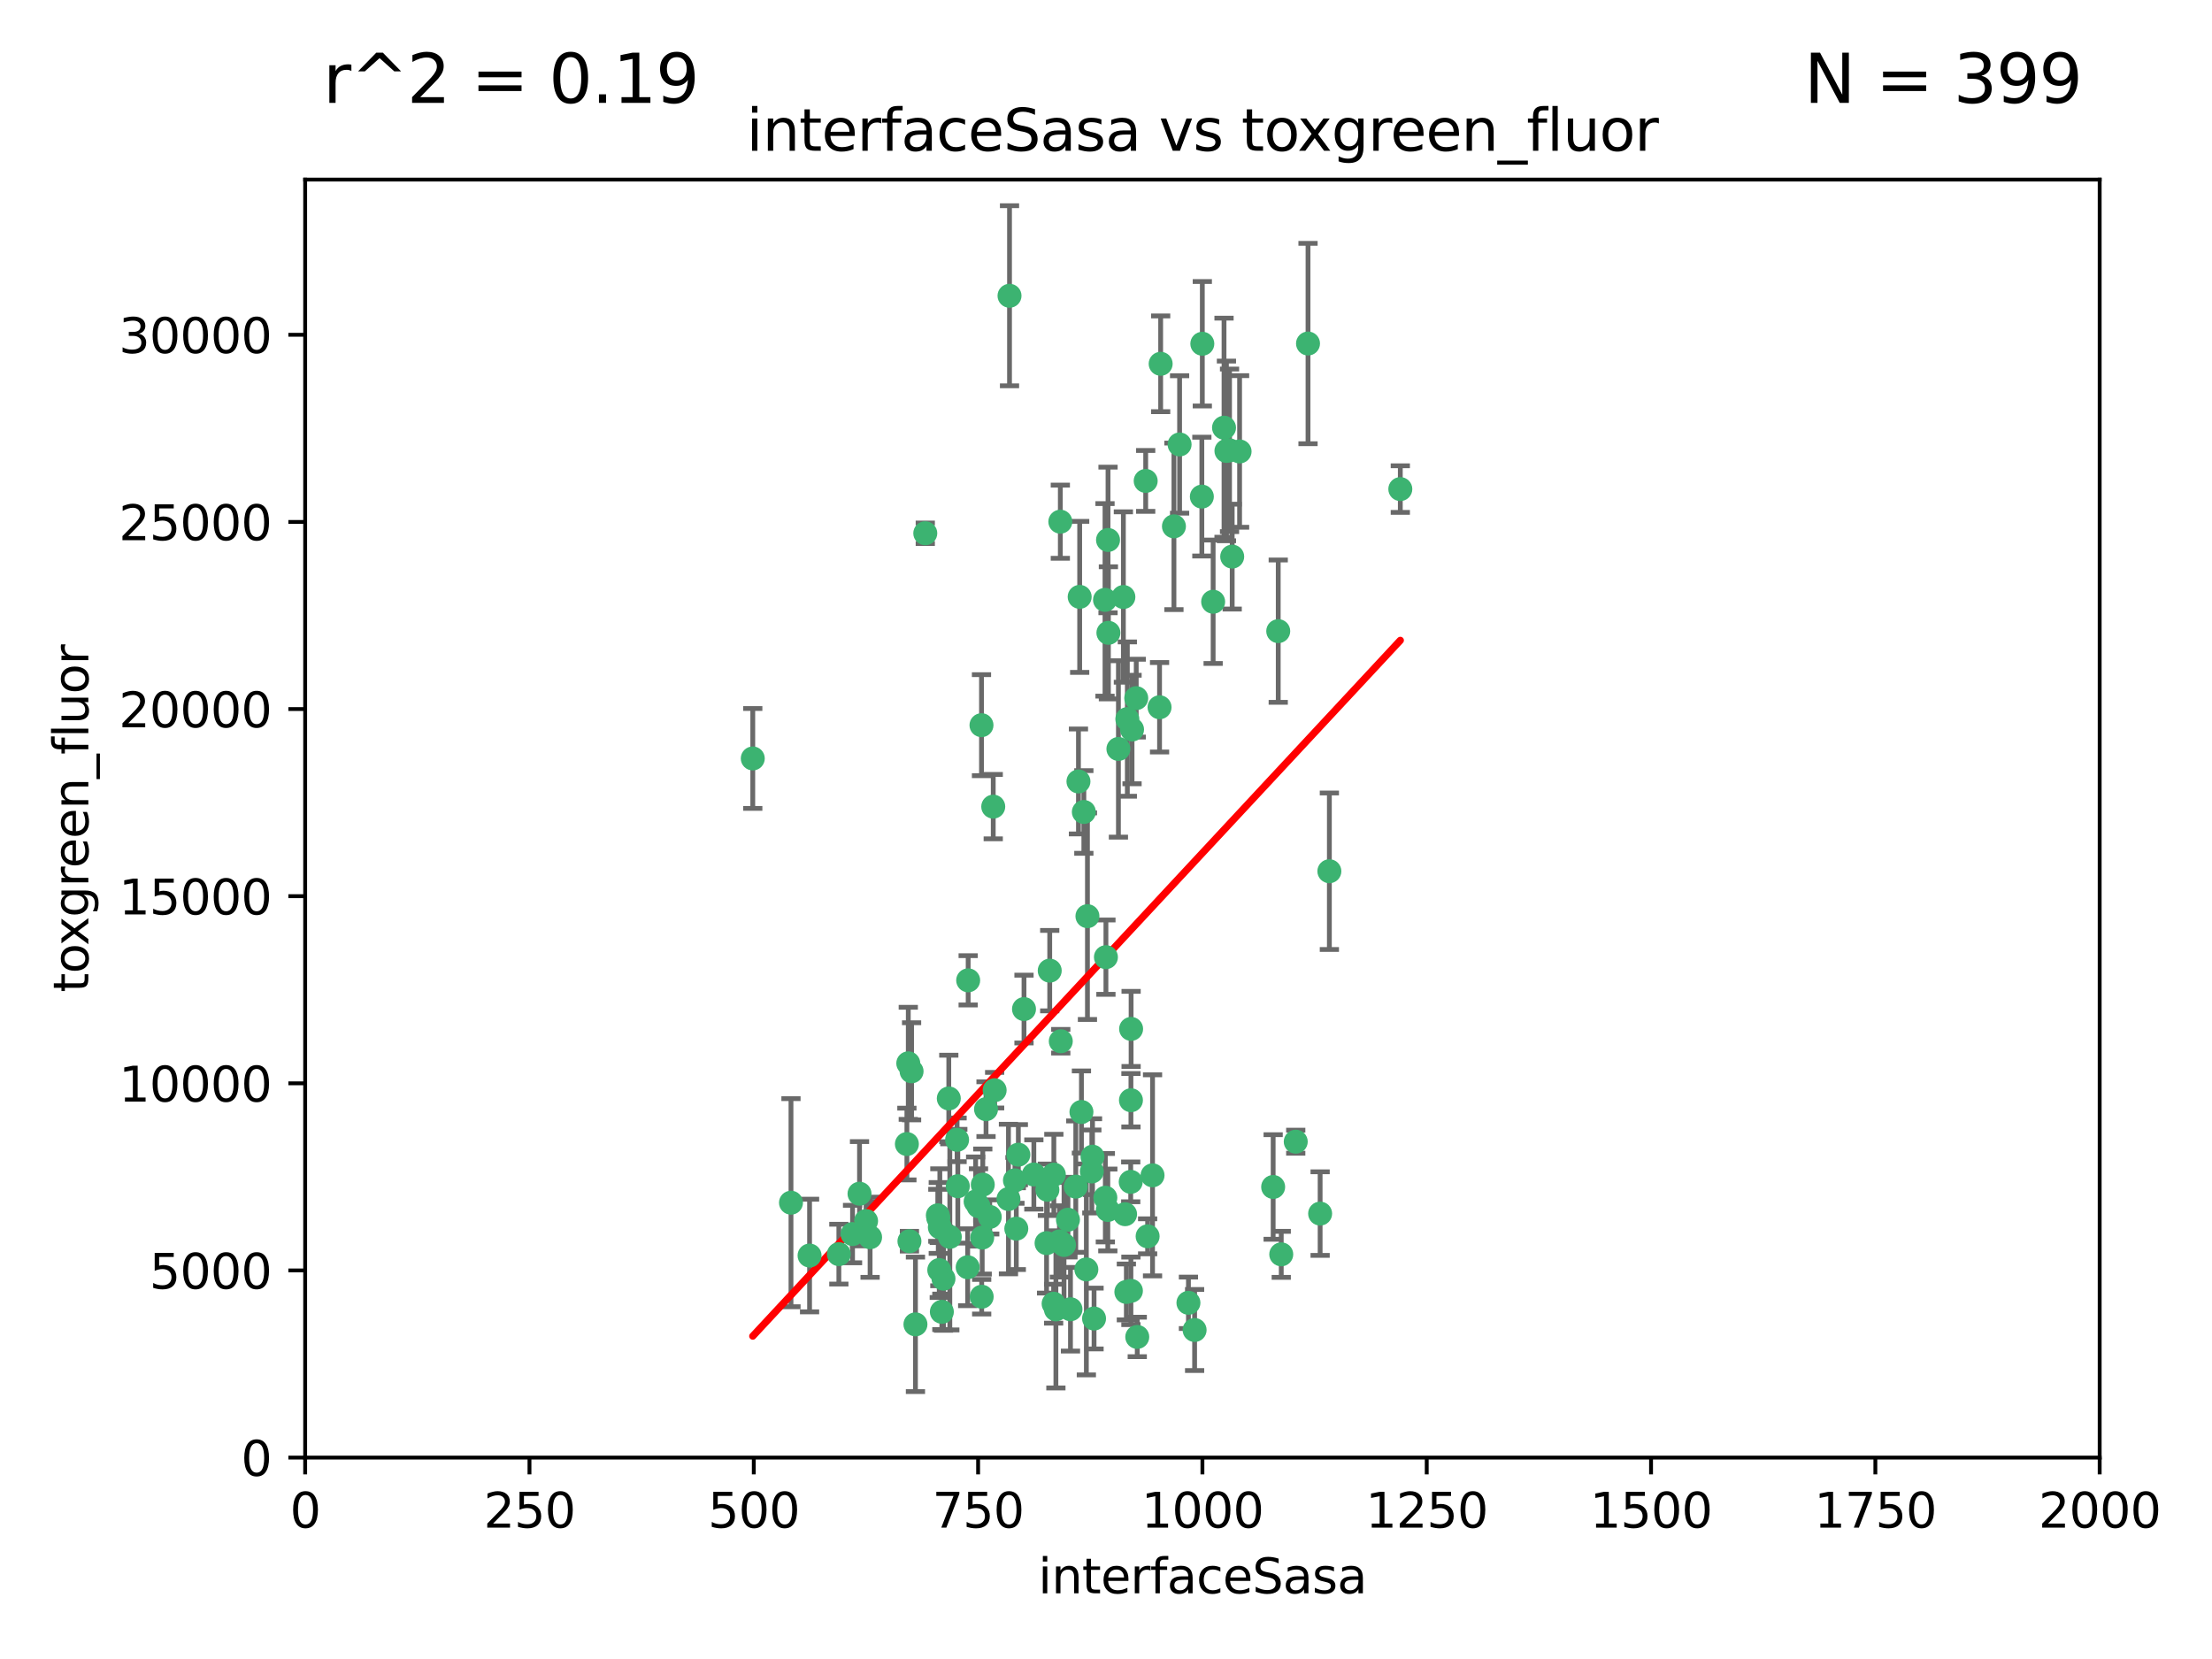 <?xml version="1.0" encoding="utf-8" standalone="no"?>
<!DOCTYPE svg PUBLIC "-//W3C//DTD SVG 1.1//EN"
  "http://www.w3.org/Graphics/SVG/1.1/DTD/svg11.dtd">
<svg xmlns:xlink="http://www.w3.org/1999/xlink" width="460.8pt" height="345.6pt" viewBox="0 0 460.8 345.6" xmlns="http://www.w3.org/2000/svg" version="1.1">
 <defs>
  <style type="text/css">*{stroke-linejoin: round; stroke-linecap: butt}</style>
 </defs>
 <g id="figure_1">
  <g id="patch_1">
   <path d="M 0 345.6 
L 460.8 345.6 
L 460.8 0 
L 0 0 
z
" style="fill: #ffffff"/>
  </g>
  <g id="axes_1">
   <g id="patch_2">
    <path d="M 63.571 303.64 
L 437.4 303.64 
L 437.4 37.411 
L 63.571 37.411 
z
" style="fill: #ffffff"/>
   </g>
   <g id="PathCollection_1">
    <defs>
     <path id="mb089cade28" d="M 0 1.118 
C 0.297 1.118 0.581 1 0.791 0.791 
C 1 0.581 1.118 0.297 1.118 0 
C 1.118 -0.297 1 -0.581 0.791 -0.791 
C 0.581 -1 0.297 -1.118 0 -1.118 
C -0.297 -1.118 -0.581 -1 -0.791 -0.791 
C -1 -0.581 -1.118 -0.297 -1.118 0 
C -1.118 0.297 -1 0.581 -0.791 0.791 
C -0.581 1 -0.297 1.118 0 1.118 
z
" style="stroke: #3cb371"/>
    </defs>
    <g clip-path="url(#p565244666a)">
     <use xlink:href="#mb089cade28" x="272.484" y="71.562" style="fill: #3cb371; stroke: #3cb371"/>
     <use xlink:href="#mb089cade28" x="266.28" y="131.48" style="fill: #3cb371; stroke: #3cb371"/>
     <use xlink:href="#mb089cade28" x="254.987" y="89.097" style="fill: #3cb371; stroke: #3cb371"/>
     <use xlink:href="#mb089cade28" x="220.886" y="108.676" style="fill: #3cb371; stroke: #3cb371"/>
     <use xlink:href="#mb089cade28" x="174.75" y="261.259" style="fill: #3cb371; stroke: #3cb371"/>
     <use xlink:href="#mb089cade28" x="241.787" y="75.786" style="fill: #3cb371; stroke: #3cb371"/>
     <use xlink:href="#mb089cade28" x="252.721" y="125.356" style="fill: #3cb371; stroke: #3cb371"/>
     <use xlink:href="#mb089cade28" x="258.229" y="94.046" style="fill: #3cb371; stroke: #3cb371"/>
     <use xlink:href="#mb089cade28" x="232.987" y="156.019" style="fill: #3cb371; stroke: #3cb371"/>
     <use xlink:href="#mb089cade28" x="241.557" y="147.335" style="fill: #3cb371; stroke: #3cb371"/>
     <use xlink:href="#mb089cade28" x="230.194" y="124.965" style="fill: #3cb371; stroke: #3cb371"/>
     <use xlink:href="#mb089cade28" x="255.489" y="93.933" style="fill: #3cb371; stroke: #3cb371"/>
     <use xlink:href="#mb089cade28" x="256.689" y="115.953" style="fill: #3cb371; stroke: #3cb371"/>
     <use xlink:href="#mb089cade28" x="244.553" y="109.646" style="fill: #3cb371; stroke: #3cb371"/>
     <use xlink:href="#mb089cade28" x="250.368" y="103.453" style="fill: #3cb371; stroke: #3cb371"/>
     <use xlink:href="#mb089cade28" x="256.134" y="93.812" style="fill: #3cb371; stroke: #3cb371"/>
     <use xlink:href="#mb089cade28" x="234.02" y="124.367" style="fill: #3cb371; stroke: #3cb371"/>
     <use xlink:href="#mb089cade28" x="238.669" y="100.184" style="fill: #3cb371; stroke: #3cb371"/>
     <use xlink:href="#mb089cade28" x="245.731" y="92.588" style="fill: #3cb371; stroke: #3cb371"/>
     <use xlink:href="#mb089cade28" x="266.908" y="261.303" style="fill: #3cb371; stroke: #3cb371"/>
     <use xlink:href="#mb089cade28" x="269.927" y="237.833" style="fill: #3cb371; stroke: #3cb371"/>
     <use xlink:href="#mb089cade28" x="240.095" y="244.844" style="fill: #3cb371; stroke: #3cb371"/>
     <use xlink:href="#mb089cade28" x="291.711" y="101.886" style="fill: #3cb371; stroke: #3cb371"/>
     <use xlink:href="#mb089cade28" x="224.916" y="124.337" style="fill: #3cb371; stroke: #3cb371"/>
     <use xlink:href="#mb089cade28" x="250.465" y="71.61" style="fill: #3cb371; stroke: #3cb371"/>
     <use xlink:href="#mb089cade28" x="204.462" y="151.067" style="fill: #3cb371; stroke: #3cb371"/>
     <use xlink:href="#mb089cade28" x="218.677" y="202.203" style="fill: #3cb371; stroke: #3cb371"/>
     <use xlink:href="#mb089cade28" x="201.688" y="204.22" style="fill: #3cb371; stroke: #3cb371"/>
     <use xlink:href="#mb089cade28" x="204.731" y="246.787" style="fill: #3cb371; stroke: #3cb371"/>
     <use xlink:href="#mb089cade28" x="192.753" y="111.087" style="fill: #3cb371; stroke: #3cb371"/>
     <use xlink:href="#mb089cade28" x="230.822" y="112.487" style="fill: #3cb371; stroke: #3cb371"/>
     <use xlink:href="#mb089cade28" x="210.301" y="61.614" style="fill: #3cb371; stroke: #3cb371"/>
     <use xlink:href="#mb089cade28" x="224.662" y="162.792" style="fill: #3cb371; stroke: #3cb371"/>
     <use xlink:href="#mb089cade28" x="204.503" y="270.13" style="fill: #3cb371; stroke: #3cb371"/>
     <use xlink:href="#mb089cade28" x="275.007" y="252.814" style="fill: #3cb371; stroke: #3cb371"/>
     <use xlink:href="#mb089cade28" x="236.699" y="145.439" style="fill: #3cb371; stroke: #3cb371"/>
     <use xlink:href="#mb089cade28" x="219.534" y="244.691" style="fill: #3cb371; stroke: #3cb371"/>
     <use xlink:href="#mb089cade28" x="265.222" y="247.267" style="fill: #3cb371; stroke: #3cb371"/>
     <use xlink:href="#mb089cade28" x="179.053" y="248.674" style="fill: #3cb371; stroke: #3cb371"/>
     <use xlink:href="#mb089cade28" x="230.901" y="131.829" style="fill: #3cb371; stroke: #3cb371"/>
     <use xlink:href="#mb089cade28" x="234.375" y="252.941" style="fill: #3cb371; stroke: #3cb371"/>
     <use xlink:href="#mb089cade28" x="221.654" y="259.35" style="fill: #3cb371; stroke: #3cb371"/>
     <use xlink:href="#mb089cade28" x="212.14" y="240.543" style="fill: #3cb371; stroke: #3cb371"/>
     <use xlink:href="#mb089cade28" x="239.071" y="257.545" style="fill: #3cb371; stroke: #3cb371"/>
     <use xlink:href="#mb089cade28" x="195.666" y="264.57" style="fill: #3cb371; stroke: #3cb371"/>
     <use xlink:href="#mb089cade28" x="206.91" y="168.036" style="fill: #3cb371; stroke: #3cb371"/>
     <use xlink:href="#mb089cade28" x="235.596" y="229.198" style="fill: #3cb371; stroke: #3cb371"/>
     <use xlink:href="#mb089cade28" x="195.372" y="253.17" style="fill: #3cb371; stroke: #3cb371"/>
     <use xlink:href="#mb089cade28" x="247.573" y="271.4" style="fill: #3cb371; stroke: #3cb371"/>
     <use xlink:href="#mb089cade28" x="226.534" y="190.856" style="fill: #3cb371; stroke: #3cb371"/>
     <use xlink:href="#mb089cade28" x="230.779" y="252.059" style="fill: #3cb371; stroke: #3cb371"/>
     <use xlink:href="#mb089cade28" x="210.08" y="249.781" style="fill: #3cb371; stroke: #3cb371"/>
     <use xlink:href="#mb089cade28" x="224.106" y="247.195" style="fill: #3cb371; stroke: #3cb371"/>
     <use xlink:href="#mb089cade28" x="235.59" y="268.906" style="fill: #3cb371; stroke: #3cb371"/>
     <use xlink:href="#mb089cade28" x="220.703" y="258.613" style="fill: #3cb371; stroke: #3cb371"/>
     <use xlink:href="#mb089cade28" x="201.587" y="263.993" style="fill: #3cb371; stroke: #3cb371"/>
     <use xlink:href="#mb089cade28" x="211.714" y="255.952" style="fill: #3cb371; stroke: #3cb371"/>
     <use xlink:href="#mb089cade28" x="236.912" y="278.508" style="fill: #3cb371; stroke: #3cb371"/>
     <use xlink:href="#mb089cade28" x="203.841" y="251.277" style="fill: #3cb371; stroke: #3cb371"/>
     <use xlink:href="#mb089cade28" x="219.488" y="271.584" style="fill: #3cb371; stroke: #3cb371"/>
     <use xlink:href="#mb089cade28" x="196.206" y="273.278" style="fill: #3cb371; stroke: #3cb371"/>
     <use xlink:href="#mb089cade28" x="189.211" y="221.508" style="fill: #3cb371; stroke: #3cb371"/>
     <use xlink:href="#mb089cade28" x="226.308" y="264.442" style="fill: #3cb371; stroke: #3cb371"/>
     <use xlink:href="#mb089cade28" x="188.922" y="238.323" style="fill: #3cb371; stroke: #3cb371"/>
     <use xlink:href="#mb089cade28" x="203.241" y="250.302" style="fill: #3cb371; stroke: #3cb371"/>
     <use xlink:href="#mb089cade28" x="199.379" y="237.447" style="fill: #3cb371; stroke: #3cb371"/>
     <use xlink:href="#mb089cade28" x="215.37" y="244.666" style="fill: #3cb371; stroke: #3cb371"/>
     <use xlink:href="#mb089cade28" x="196.546" y="266.371" style="fill: #3cb371; stroke: #3cb371"/>
     <use xlink:href="#mb089cade28" x="195.462" y="253.724" style="fill: #3cb371; stroke: #3cb371"/>
     <use xlink:href="#mb089cade28" x="206.181" y="253.509" style="fill: #3cb371; stroke: #3cb371"/>
     <use xlink:href="#mb089cade28" x="248.859" y="277.063" style="fill: #3cb371; stroke: #3cb371"/>
     <use xlink:href="#mb089cade28" x="227.45" y="244.037" style="fill: #3cb371; stroke: #3cb371"/>
     <use xlink:href="#mb089cade28" x="220.981" y="216.908" style="fill: #3cb371; stroke: #3cb371"/>
     <use xlink:href="#mb089cade28" x="195.787" y="255.666" style="fill: #3cb371; stroke: #3cb371"/>
     <use xlink:href="#mb089cade28" x="213.318" y="210.208" style="fill: #3cb371; stroke: #3cb371"/>
     <use xlink:href="#mb089cade28" x="222.475" y="254.087" style="fill: #3cb371; stroke: #3cb371"/>
     <use xlink:href="#mb089cade28" x="235.826" y="151.97" style="fill: #3cb371; stroke: #3cb371"/>
     <use xlink:href="#mb089cade28" x="230.385" y="199.394" style="fill: #3cb371; stroke: #3cb371"/>
     <use xlink:href="#mb089cade28" x="276.932" y="181.494" style="fill: #3cb371; stroke: #3cb371"/>
     <use xlink:href="#mb089cade28" x="189.452" y="258.565" style="fill: #3cb371; stroke: #3cb371"/>
     <use xlink:href="#mb089cade28" x="204.611" y="257.812" style="fill: #3cb371; stroke: #3cb371"/>
     <use xlink:href="#mb089cade28" x="218.192" y="247.85" style="fill: #3cb371; stroke: #3cb371"/>
     <use xlink:href="#mb089cade28" x="219.963" y="272.768" style="fill: #3cb371; stroke: #3cb371"/>
     <use xlink:href="#mb089cade28" x="177.602" y="257.076" style="fill: #3cb371; stroke: #3cb371"/>
     <use xlink:href="#mb089cade28" x="189.899" y="223.176" style="fill: #3cb371; stroke: #3cb371"/>
     <use xlink:href="#mb089cade28" x="227.589" y="240.958" style="fill: #3cb371; stroke: #3cb371"/>
     <use xlink:href="#mb089cade28" x="227.91" y="274.674" style="fill: #3cb371; stroke: #3cb371"/>
     <use xlink:href="#mb089cade28" x="180.421" y="254.362" style="fill: #3cb371; stroke: #3cb371"/>
     <use xlink:href="#mb089cade28" x="197.864" y="257.661" style="fill: #3cb371; stroke: #3cb371"/>
     <use xlink:href="#mb089cade28" x="205.407" y="231.059" style="fill: #3cb371; stroke: #3cb371"/>
     <use xlink:href="#mb089cade28" x="190.705" y="275.887" style="fill: #3cb371; stroke: #3cb371"/>
     <use xlink:href="#mb089cade28" x="235.63" y="214.339" style="fill: #3cb371; stroke: #3cb371"/>
     <use xlink:href="#mb089cade28" x="234.846" y="149.795" style="fill: #3cb371; stroke: #3cb371"/>
     <use xlink:href="#mb089cade28" x="234.641" y="269.137" style="fill: #3cb371; stroke: #3cb371"/>
     <use xlink:href="#mb089cade28" x="168.647" y="261.551" style="fill: #3cb371; stroke: #3cb371"/>
     <use xlink:href="#mb089cade28" x="223" y="272.741" style="fill: #3cb371; stroke: #3cb371"/>
     <use xlink:href="#mb089cade28" x="181.256" y="257.738" style="fill: #3cb371; stroke: #3cb371"/>
     <use xlink:href="#mb089cade28" x="225.284" y="231.646" style="fill: #3cb371; stroke: #3cb371"/>
     <use xlink:href="#mb089cade28" x="218.019" y="258.966" style="fill: #3cb371; stroke: #3cb371"/>
     <use xlink:href="#mb089cade28" x="225.785" y="169.147" style="fill: #3cb371; stroke: #3cb371"/>
     <use xlink:href="#mb089cade28" x="211.432" y="245.892" style="fill: #3cb371; stroke: #3cb371"/>
     <use xlink:href="#mb089cade28" x="199.529" y="247.114" style="fill: #3cb371; stroke: #3cb371"/>
     <use xlink:href="#mb089cade28" x="235.549" y="246.204" style="fill: #3cb371; stroke: #3cb371"/>
     <use xlink:href="#mb089cade28" x="197.651" y="228.828" style="fill: #3cb371; stroke: #3cb371"/>
     <use xlink:href="#mb089cade28" x="207.202" y="227.107" style="fill: #3cb371; stroke: #3cb371"/>
     <use xlink:href="#mb089cade28" x="156.817" y="157.999" style="fill: #3cb371; stroke: #3cb371"/>
     <use xlink:href="#mb089cade28" x="164.776" y="250.544" style="fill: #3cb371; stroke: #3cb371"/>
     <use xlink:href="#mb089cade28" x="230.263" y="249.505" style="fill: #3cb371; stroke: #3cb371"/>
    </g>
   </g>
   <g id="matplotlib.axis_1">
    <g id="xtick_1">
     <g id="line2d_1">
      <defs>
       <path id="m485e57333b" d="M 0 0 
L 0 3.5 
" style="stroke: #000000; stroke-width: 0.8"/>
      </defs>
      <g>
       <use xlink:href="#m485e57333b" x="63.571" y="303.64" style="stroke: #000000; stroke-width: 0.8"/>
      </g>
     </g>
     <g id="text_1">
      <!-- 0 -->
      <g transform="translate(60.39 318.238)scale(0.1 -0.1)">
       <defs>
        <path id="DejaVuSans-30" d="M 2034 4250 
Q 1547 4250 1301 3770 
Q 1056 3291 1056 2328 
Q 1056 1369 1301 889 
Q 1547 409 2034 409 
Q 2525 409 2770 889 
Q 3016 1369 3016 2328 
Q 3016 3291 2770 3770 
Q 2525 4250 2034 4250 
z
M 2034 4750 
Q 2819 4750 3233 4129 
Q 3647 3509 3647 2328 
Q 3647 1150 3233 529 
Q 2819 -91 2034 -91 
Q 1250 -91 836 529 
Q 422 1150 422 2328 
Q 422 3509 836 4129 
Q 1250 4750 2034 4750 
z
" transform="scale(0.016)"/>
       </defs>
       <use xlink:href="#DejaVuSans-30"/>
      </g>
     </g>
    </g>
    <g id="xtick_2">
     <g id="line2d_2">
      <g>
       <use xlink:href="#m485e57333b" x="110.3" y="303.64" style="stroke: #000000; stroke-width: 0.8"/>
      </g>
     </g>
     <g id="text_2">
      <!-- 250 -->
      <g transform="translate(100.756 318.238)scale(0.1 -0.1)">
       <defs>
        <path id="DejaVuSans-32" d="M 1228 531 
L 3431 531 
L 3431 0 
L 469 0 
L 469 531 
Q 828 903 1448 1529 
Q 2069 2156 2228 2338 
Q 2531 2678 2651 2914 
Q 2772 3150 2772 3378 
Q 2772 3750 2511 3984 
Q 2250 4219 1831 4219 
Q 1534 4219 1204 4116 
Q 875 4013 500 3803 
L 500 4441 
Q 881 4594 1212 4672 
Q 1544 4750 1819 4750 
Q 2544 4750 2975 4387 
Q 3406 4025 3406 3419 
Q 3406 3131 3298 2873 
Q 3191 2616 2906 2266 
Q 2828 2175 2409 1742 
Q 1991 1309 1228 531 
z
" transform="scale(0.016)"/>
        <path id="DejaVuSans-35" d="M 691 4666 
L 3169 4666 
L 3169 4134 
L 1269 4134 
L 1269 2991 
Q 1406 3038 1543 3061 
Q 1681 3084 1819 3084 
Q 2600 3084 3056 2656 
Q 3513 2228 3513 1497 
Q 3513 744 3044 326 
Q 2575 -91 1722 -91 
Q 1428 -91 1123 -41 
Q 819 9 494 109 
L 494 744 
Q 775 591 1075 516 
Q 1375 441 1709 441 
Q 2250 441 2565 725 
Q 2881 1009 2881 1497 
Q 2881 1984 2565 2268 
Q 2250 2553 1709 2553 
Q 1456 2553 1204 2497 
Q 953 2441 691 2322 
L 691 4666 
z
" transform="scale(0.016)"/>
       </defs>
       <use xlink:href="#DejaVuSans-32"/>
       <use xlink:href="#DejaVuSans-35" x="63.623"/>
       <use xlink:href="#DejaVuSans-30" x="127.246"/>
      </g>
     </g>
    </g>
    <g id="xtick_3">
     <g id="line2d_3">
      <g>
       <use xlink:href="#m485e57333b" x="157.028" y="303.64" style="stroke: #000000; stroke-width: 0.8"/>
      </g>
     </g>
     <g id="text_3">
      <!-- 500 -->
      <g transform="translate(147.485 318.238)scale(0.1 -0.1)">
       <use xlink:href="#DejaVuSans-35"/>
       <use xlink:href="#DejaVuSans-30" x="63.623"/>
       <use xlink:href="#DejaVuSans-30" x="127.246"/>
      </g>
     </g>
    </g>
    <g id="xtick_4">
     <g id="line2d_4">
      <g>
       <use xlink:href="#m485e57333b" x="203.757" y="303.64" style="stroke: #000000; stroke-width: 0.8"/>
      </g>
     </g>
     <g id="text_4">
      <!-- 750 -->
      <g transform="translate(194.213 318.238)scale(0.1 -0.1)">
       <defs>
        <path id="DejaVuSans-37" d="M 525 4666 
L 3525 4666 
L 3525 4397 
L 1831 0 
L 1172 0 
L 2766 4134 
L 525 4134 
L 525 4666 
z
" transform="scale(0.016)"/>
       </defs>
       <use xlink:href="#DejaVuSans-37"/>
       <use xlink:href="#DejaVuSans-35" x="63.623"/>
       <use xlink:href="#DejaVuSans-30" x="127.246"/>
      </g>
     </g>
    </g>
    <g id="xtick_5">
     <g id="line2d_5">
      <g>
       <use xlink:href="#m485e57333b" x="250.486" y="303.64" style="stroke: #000000; stroke-width: 0.8"/>
      </g>
     </g>
     <g id="text_5">
      <!-- 1000 -->
      <g transform="translate(237.761 318.238)scale(0.1 -0.1)">
       <defs>
        <path id="DejaVuSans-31" d="M 794 531 
L 1825 531 
L 1825 4091 
L 703 3866 
L 703 4441 
L 1819 4666 
L 2450 4666 
L 2450 531 
L 3481 531 
L 3481 0 
L 794 0 
L 794 531 
z
" transform="scale(0.016)"/>
       </defs>
       <use xlink:href="#DejaVuSans-31"/>
       <use xlink:href="#DejaVuSans-30" x="63.623"/>
       <use xlink:href="#DejaVuSans-30" x="127.246"/>
       <use xlink:href="#DejaVuSans-30" x="190.869"/>
      </g>
     </g>
    </g>
    <g id="xtick_6">
     <g id="line2d_6">
      <g>
       <use xlink:href="#m485e57333b" x="297.214" y="303.64" style="stroke: #000000; stroke-width: 0.8"/>
      </g>
     </g>
     <g id="text_6">
      <!-- 1250 -->
      <g transform="translate(284.489 318.238)scale(0.1 -0.1)">
       <use xlink:href="#DejaVuSans-31"/>
       <use xlink:href="#DejaVuSans-32" x="63.623"/>
       <use xlink:href="#DejaVuSans-35" x="127.246"/>
       <use xlink:href="#DejaVuSans-30" x="190.869"/>
      </g>
     </g>
    </g>
    <g id="xtick_7">
     <g id="line2d_7">
      <g>
       <use xlink:href="#m485e57333b" x="343.943" y="303.64" style="stroke: #000000; stroke-width: 0.8"/>
      </g>
     </g>
     <g id="text_7">
      <!-- 1500 -->
      <g transform="translate(331.218 318.238)scale(0.1 -0.1)">
       <use xlink:href="#DejaVuSans-31"/>
       <use xlink:href="#DejaVuSans-35" x="63.623"/>
       <use xlink:href="#DejaVuSans-30" x="127.246"/>
       <use xlink:href="#DejaVuSans-30" x="190.869"/>
      </g>
     </g>
    </g>
    <g id="xtick_8">
     <g id="line2d_8">
      <g>
       <use xlink:href="#m485e57333b" x="390.671" y="303.64" style="stroke: #000000; stroke-width: 0.8"/>
      </g>
     </g>
     <g id="text_8">
      <!-- 1750 -->
      <g transform="translate(377.946 318.238)scale(0.1 -0.1)">
       <use xlink:href="#DejaVuSans-31"/>
       <use xlink:href="#DejaVuSans-37" x="63.623"/>
       <use xlink:href="#DejaVuSans-35" x="127.246"/>
       <use xlink:href="#DejaVuSans-30" x="190.869"/>
      </g>
     </g>
    </g>
    <g id="xtick_9">
     <g id="line2d_9">
      <g>
       <use xlink:href="#m485e57333b" x="437.4" y="303.64" style="stroke: #000000; stroke-width: 0.8"/>
      </g>
     </g>
     <g id="text_9">
      <!-- 2000 -->
      <g transform="translate(424.675 318.238)scale(0.1 -0.1)">
       <use xlink:href="#DejaVuSans-32"/>
       <use xlink:href="#DejaVuSans-30" x="63.623"/>
       <use xlink:href="#DejaVuSans-30" x="127.246"/>
       <use xlink:href="#DejaVuSans-30" x="190.869"/>
      </g>
     </g>
    </g>
    <g id="text_10">
     <!-- interfaceSasa -->
     <g transform="translate(216.279 331.917)scale(0.1 -0.1)">
      <defs>
       <path id="DejaVuSans-69" d="M 603 3500 
L 1178 3500 
L 1178 0 
L 603 0 
L 603 3500 
z
M 603 4863 
L 1178 4863 
L 1178 4134 
L 603 4134 
L 603 4863 
z
" transform="scale(0.016)"/>
       <path id="DejaVuSans-6e" d="M 3513 2113 
L 3513 0 
L 2938 0 
L 2938 2094 
Q 2938 2591 2744 2837 
Q 2550 3084 2163 3084 
Q 1697 3084 1428 2787 
Q 1159 2491 1159 1978 
L 1159 0 
L 581 0 
L 581 3500 
L 1159 3500 
L 1159 2956 
Q 1366 3272 1645 3428 
Q 1925 3584 2291 3584 
Q 2894 3584 3203 3211 
Q 3513 2838 3513 2113 
z
" transform="scale(0.016)"/>
       <path id="DejaVuSans-74" d="M 1172 4494 
L 1172 3500 
L 2356 3500 
L 2356 3053 
L 1172 3053 
L 1172 1153 
Q 1172 725 1289 603 
Q 1406 481 1766 481 
L 2356 481 
L 2356 0 
L 1766 0 
Q 1100 0 847 248 
Q 594 497 594 1153 
L 594 3053 
L 172 3053 
L 172 3500 
L 594 3500 
L 594 4494 
L 1172 4494 
z
" transform="scale(0.016)"/>
       <path id="DejaVuSans-65" d="M 3597 1894 
L 3597 1613 
L 953 1613 
Q 991 1019 1311 708 
Q 1631 397 2203 397 
Q 2534 397 2845 478 
Q 3156 559 3463 722 
L 3463 178 
Q 3153 47 2828 -22 
Q 2503 -91 2169 -91 
Q 1331 -91 842 396 
Q 353 884 353 1716 
Q 353 2575 817 3079 
Q 1281 3584 2069 3584 
Q 2775 3584 3186 3129 
Q 3597 2675 3597 1894 
z
M 3022 2063 
Q 3016 2534 2758 2815 
Q 2500 3097 2075 3097 
Q 1594 3097 1305 2825 
Q 1016 2553 972 2059 
L 3022 2063 
z
" transform="scale(0.016)"/>
       <path id="DejaVuSans-72" d="M 2631 2963 
Q 2534 3019 2420 3045 
Q 2306 3072 2169 3072 
Q 1681 3072 1420 2755 
Q 1159 2438 1159 1844 
L 1159 0 
L 581 0 
L 581 3500 
L 1159 3500 
L 1159 2956 
Q 1341 3275 1631 3429 
Q 1922 3584 2338 3584 
Q 2397 3584 2469 3576 
Q 2541 3569 2628 3553 
L 2631 2963 
z
" transform="scale(0.016)"/>
       <path id="DejaVuSans-66" d="M 2375 4863 
L 2375 4384 
L 1825 4384 
Q 1516 4384 1395 4259 
Q 1275 4134 1275 3809 
L 1275 3500 
L 2222 3500 
L 2222 3053 
L 1275 3053 
L 1275 0 
L 697 0 
L 697 3053 
L 147 3053 
L 147 3500 
L 697 3500 
L 697 3744 
Q 697 4328 969 4595 
Q 1241 4863 1831 4863 
L 2375 4863 
z
" transform="scale(0.016)"/>
       <path id="DejaVuSans-61" d="M 2194 1759 
Q 1497 1759 1228 1600 
Q 959 1441 959 1056 
Q 959 750 1161 570 
Q 1363 391 1709 391 
Q 2188 391 2477 730 
Q 2766 1069 2766 1631 
L 2766 1759 
L 2194 1759 
z
M 3341 1997 
L 3341 0 
L 2766 0 
L 2766 531 
Q 2569 213 2275 61 
Q 1981 -91 1556 -91 
Q 1019 -91 701 211 
Q 384 513 384 1019 
Q 384 1609 779 1909 
Q 1175 2209 1959 2209 
L 2766 2209 
L 2766 2266 
Q 2766 2663 2505 2880 
Q 2244 3097 1772 3097 
Q 1472 3097 1187 3025 
Q 903 2953 641 2809 
L 641 3341 
Q 956 3463 1253 3523 
Q 1550 3584 1831 3584 
Q 2591 3584 2966 3190 
Q 3341 2797 3341 1997 
z
" transform="scale(0.016)"/>
       <path id="DejaVuSans-63" d="M 3122 3366 
L 3122 2828 
Q 2878 2963 2633 3030 
Q 2388 3097 2138 3097 
Q 1578 3097 1268 2742 
Q 959 2388 959 1747 
Q 959 1106 1268 751 
Q 1578 397 2138 397 
Q 2388 397 2633 464 
Q 2878 531 3122 666 
L 3122 134 
Q 2881 22 2623 -34 
Q 2366 -91 2075 -91 
Q 1284 -91 818 406 
Q 353 903 353 1747 
Q 353 2603 823 3093 
Q 1294 3584 2113 3584 
Q 2378 3584 2631 3529 
Q 2884 3475 3122 3366 
z
" transform="scale(0.016)"/>
       <path id="DejaVuSans-53" d="M 3425 4513 
L 3425 3897 
Q 3066 4069 2747 4153 
Q 2428 4238 2131 4238 
Q 1616 4238 1336 4038 
Q 1056 3838 1056 3469 
Q 1056 3159 1242 3001 
Q 1428 2844 1947 2747 
L 2328 2669 
Q 3034 2534 3370 2195 
Q 3706 1856 3706 1288 
Q 3706 609 3251 259 
Q 2797 -91 1919 -91 
Q 1588 -91 1214 -16 
Q 841 59 441 206 
L 441 856 
Q 825 641 1194 531 
Q 1563 422 1919 422 
Q 2459 422 2753 634 
Q 3047 847 3047 1241 
Q 3047 1584 2836 1778 
Q 2625 1972 2144 2069 
L 1759 2144 
Q 1053 2284 737 2584 
Q 422 2884 422 3419 
Q 422 4038 858 4394 
Q 1294 4750 2059 4750 
Q 2388 4750 2728 4690 
Q 3069 4631 3425 4513 
z
" transform="scale(0.016)"/>
       <path id="DejaVuSans-73" d="M 2834 3397 
L 2834 2853 
Q 2591 2978 2328 3040 
Q 2066 3103 1784 3103 
Q 1356 3103 1142 2972 
Q 928 2841 928 2578 
Q 928 2378 1081 2264 
Q 1234 2150 1697 2047 
L 1894 2003 
Q 2506 1872 2764 1633 
Q 3022 1394 3022 966 
Q 3022 478 2636 193 
Q 2250 -91 1575 -91 
Q 1294 -91 989 -36 
Q 684 19 347 128 
L 347 722 
Q 666 556 975 473 
Q 1284 391 1588 391 
Q 1994 391 2212 530 
Q 2431 669 2431 922 
Q 2431 1156 2273 1281 
Q 2116 1406 1581 1522 
L 1381 1569 
Q 847 1681 609 1914 
Q 372 2147 372 2553 
Q 372 3047 722 3315 
Q 1072 3584 1716 3584 
Q 2034 3584 2315 3537 
Q 2597 3491 2834 3397 
z
" transform="scale(0.016)"/>
      </defs>
      <use xlink:href="#DejaVuSans-69"/>
      <use xlink:href="#DejaVuSans-6e" x="27.783"/>
      <use xlink:href="#DejaVuSans-74" x="91.162"/>
      <use xlink:href="#DejaVuSans-65" x="130.371"/>
      <use xlink:href="#DejaVuSans-72" x="191.895"/>
      <use xlink:href="#DejaVuSans-66" x="233.008"/>
      <use xlink:href="#DejaVuSans-61" x="268.213"/>
      <use xlink:href="#DejaVuSans-63" x="329.492"/>
      <use xlink:href="#DejaVuSans-65" x="384.473"/>
      <use xlink:href="#DejaVuSans-53" x="445.996"/>
      <use xlink:href="#DejaVuSans-61" x="509.473"/>
      <use xlink:href="#DejaVuSans-73" x="570.752"/>
      <use xlink:href="#DejaVuSans-61" x="622.852"/>
     </g>
    </g>
   </g>
   <g id="matplotlib.axis_2">
    <g id="ytick_1">
     <g id="line2d_10">
      <defs>
       <path id="m20910ce0f4" d="M 0 0 
L -3.5 0 
" style="stroke: #000000; stroke-width: 0.8"/>
      </defs>
      <g>
       <use xlink:href="#m20910ce0f4" x="63.571" y="303.64" style="stroke: #000000; stroke-width: 0.8"/>
      </g>
     </g>
     <g id="text_11">
      <!-- 0 -->
      <g transform="translate(50.209 307.439)scale(0.1 -0.1)">
       <use xlink:href="#DejaVuSans-30"/>
      </g>
     </g>
    </g>
    <g id="ytick_2">
     <g id="line2d_11">
      <g>
       <use xlink:href="#m20910ce0f4" x="63.571" y="264.657" style="stroke: #000000; stroke-width: 0.8"/>
      </g>
     </g>
     <g id="text_12">
      <!-- 5000 -->
      <g transform="translate(31.121 268.457)scale(0.1 -0.1)">
       <use xlink:href="#DejaVuSans-35"/>
       <use xlink:href="#DejaVuSans-30" x="63.623"/>
       <use xlink:href="#DejaVuSans-30" x="127.246"/>
       <use xlink:href="#DejaVuSans-30" x="190.869"/>
      </g>
     </g>
    </g>
    <g id="ytick_3">
     <g id="line2d_12">
      <g>
       <use xlink:href="#m20910ce0f4" x="63.571" y="225.675" style="stroke: #000000; stroke-width: 0.8"/>
      </g>
     </g>
     <g id="text_13">
      <!-- 10000 -->
      <g transform="translate(24.759 229.474)scale(0.1 -0.1)">
       <use xlink:href="#DejaVuSans-31"/>
       <use xlink:href="#DejaVuSans-30" x="63.623"/>
       <use xlink:href="#DejaVuSans-30" x="127.246"/>
       <use xlink:href="#DejaVuSans-30" x="190.869"/>
       <use xlink:href="#DejaVuSans-30" x="254.492"/>
      </g>
     </g>
    </g>
    <g id="ytick_4">
     <g id="line2d_13">
      <g>
       <use xlink:href="#m20910ce0f4" x="63.571" y="186.692" style="stroke: #000000; stroke-width: 0.8"/>
      </g>
     </g>
     <g id="text_14">
      <!-- 15000 -->
      <g transform="translate(24.759 190.492)scale(0.1 -0.1)">
       <use xlink:href="#DejaVuSans-31"/>
       <use xlink:href="#DejaVuSans-35" x="63.623"/>
       <use xlink:href="#DejaVuSans-30" x="127.246"/>
       <use xlink:href="#DejaVuSans-30" x="190.869"/>
       <use xlink:href="#DejaVuSans-30" x="254.492"/>
      </g>
     </g>
    </g>
    <g id="ytick_5">
     <g id="line2d_14">
      <g>
       <use xlink:href="#m20910ce0f4" x="63.571" y="147.71" style="stroke: #000000; stroke-width: 0.8"/>
      </g>
     </g>
     <g id="text_15">
      <!-- 20000 -->
      <g transform="translate(24.759 151.509)scale(0.1 -0.1)">
       <use xlink:href="#DejaVuSans-32"/>
       <use xlink:href="#DejaVuSans-30" x="63.623"/>
       <use xlink:href="#DejaVuSans-30" x="127.246"/>
       <use xlink:href="#DejaVuSans-30" x="190.869"/>
       <use xlink:href="#DejaVuSans-30" x="254.492"/>
      </g>
     </g>
    </g>
    <g id="ytick_6">
     <g id="line2d_15">
      <g>
       <use xlink:href="#m20910ce0f4" x="63.571" y="108.727" style="stroke: #000000; stroke-width: 0.8"/>
      </g>
     </g>
     <g id="text_16">
      <!-- 25000 -->
      <g transform="translate(24.759 112.527)scale(0.1 -0.1)">
       <use xlink:href="#DejaVuSans-32"/>
       <use xlink:href="#DejaVuSans-35" x="63.623"/>
       <use xlink:href="#DejaVuSans-30" x="127.246"/>
       <use xlink:href="#DejaVuSans-30" x="190.869"/>
       <use xlink:href="#DejaVuSans-30" x="254.492"/>
      </g>
     </g>
    </g>
    <g id="ytick_7">
     <g id="line2d_16">
      <g>
       <use xlink:href="#m20910ce0f4" x="63.571" y="69.745" style="stroke: #000000; stroke-width: 0.8"/>
      </g>
     </g>
     <g id="text_17">
      <!-- 30000 -->
      <g transform="translate(24.759 73.544)scale(0.1 -0.1)">
       <defs>
        <path id="DejaVuSans-33" d="M 2597 2516 
Q 3050 2419 3304 2112 
Q 3559 1806 3559 1356 
Q 3559 666 3084 287 
Q 2609 -91 1734 -91 
Q 1441 -91 1130 -33 
Q 819 25 488 141 
L 488 750 
Q 750 597 1062 519 
Q 1375 441 1716 441 
Q 2309 441 2620 675 
Q 2931 909 2931 1356 
Q 2931 1769 2642 2001 
Q 2353 2234 1838 2234 
L 1294 2234 
L 1294 2753 
L 1863 2753 
Q 2328 2753 2575 2939 
Q 2822 3125 2822 3475 
Q 2822 3834 2567 4026 
Q 2313 4219 1838 4219 
Q 1578 4219 1281 4162 
Q 984 4106 628 3988 
L 628 4550 
Q 988 4650 1302 4700 
Q 1616 4750 1894 4750 
Q 2613 4750 3031 4423 
Q 3450 4097 3450 3541 
Q 3450 3153 3228 2886 
Q 3006 2619 2597 2516 
z
" transform="scale(0.016)"/>
       </defs>
       <use xlink:href="#DejaVuSans-33"/>
       <use xlink:href="#DejaVuSans-30" x="63.623"/>
       <use xlink:href="#DejaVuSans-30" x="127.246"/>
       <use xlink:href="#DejaVuSans-30" x="190.869"/>
       <use xlink:href="#DejaVuSans-30" x="254.492"/>
      </g>
     </g>
    </g>
    <g id="text_18">
     <!-- toxgreen_fluor -->
     <g transform="translate(18.401 206.72)rotate(-90)scale(0.1 -0.1)">
      <defs>
       <path id="DejaVuSans-6f" d="M 1959 3097 
Q 1497 3097 1228 2736 
Q 959 2375 959 1747 
Q 959 1119 1226 758 
Q 1494 397 1959 397 
Q 2419 397 2687 759 
Q 2956 1122 2956 1747 
Q 2956 2369 2687 2733 
Q 2419 3097 1959 3097 
z
M 1959 3584 
Q 2709 3584 3137 3096 
Q 3566 2609 3566 1747 
Q 3566 888 3137 398 
Q 2709 -91 1959 -91 
Q 1206 -91 779 398 
Q 353 888 353 1747 
Q 353 2609 779 3096 
Q 1206 3584 1959 3584 
z
" transform="scale(0.016)"/>
       <path id="DejaVuSans-78" d="M 3513 3500 
L 2247 1797 
L 3578 0 
L 2900 0 
L 1881 1375 
L 863 0 
L 184 0 
L 1544 1831 
L 300 3500 
L 978 3500 
L 1906 2253 
L 2834 3500 
L 3513 3500 
z
" transform="scale(0.016)"/>
       <path id="DejaVuSans-67" d="M 2906 1791 
Q 2906 2416 2648 2759 
Q 2391 3103 1925 3103 
Q 1463 3103 1205 2759 
Q 947 2416 947 1791 
Q 947 1169 1205 825 
Q 1463 481 1925 481 
Q 2391 481 2648 825 
Q 2906 1169 2906 1791 
z
M 3481 434 
Q 3481 -459 3084 -895 
Q 2688 -1331 1869 -1331 
Q 1566 -1331 1297 -1286 
Q 1028 -1241 775 -1147 
L 775 -588 
Q 1028 -725 1275 -790 
Q 1522 -856 1778 -856 
Q 2344 -856 2625 -561 
Q 2906 -266 2906 331 
L 2906 616 
Q 2728 306 2450 153 
Q 2172 0 1784 0 
Q 1141 0 747 490 
Q 353 981 353 1791 
Q 353 2603 747 3093 
Q 1141 3584 1784 3584 
Q 2172 3584 2450 3431 
Q 2728 3278 2906 2969 
L 2906 3500 
L 3481 3500 
L 3481 434 
z
" transform="scale(0.016)"/>
       <path id="DejaVuSans-5f" d="M 3263 -1063 
L 3263 -1509 
L -63 -1509 
L -63 -1063 
L 3263 -1063 
z
" transform="scale(0.016)"/>
       <path id="DejaVuSans-6c" d="M 603 4863 
L 1178 4863 
L 1178 0 
L 603 0 
L 603 4863 
z
" transform="scale(0.016)"/>
       <path id="DejaVuSans-75" d="M 544 1381 
L 544 3500 
L 1119 3500 
L 1119 1403 
Q 1119 906 1312 657 
Q 1506 409 1894 409 
Q 2359 409 2629 706 
Q 2900 1003 2900 1516 
L 2900 3500 
L 3475 3500 
L 3475 0 
L 2900 0 
L 2900 538 
Q 2691 219 2414 64 
Q 2138 -91 1772 -91 
Q 1169 -91 856 284 
Q 544 659 544 1381 
z
M 1991 3584 
L 1991 3584 
z
" transform="scale(0.016)"/>
      </defs>
      <use xlink:href="#DejaVuSans-74"/>
      <use xlink:href="#DejaVuSans-6f" x="39.209"/>
      <use xlink:href="#DejaVuSans-78" x="97.266"/>
      <use xlink:href="#DejaVuSans-67" x="156.445"/>
      <use xlink:href="#DejaVuSans-72" x="219.922"/>
      <use xlink:href="#DejaVuSans-65" x="258.785"/>
      <use xlink:href="#DejaVuSans-65" x="320.309"/>
      <use xlink:href="#DejaVuSans-6e" x="381.832"/>
      <use xlink:href="#DejaVuSans-5f" x="445.211"/>
      <use xlink:href="#DejaVuSans-66" x="495.211"/>
      <use xlink:href="#DejaVuSans-6c" x="530.416"/>
      <use xlink:href="#DejaVuSans-75" x="558.199"/>
      <use xlink:href="#DejaVuSans-6f" x="621.578"/>
      <use xlink:href="#DejaVuSans-72" x="682.76"/>
     </g>
    </g>
   </g>
   <g id="LineCollection_1">
    <path d="M 272.484 92.434 
L 272.484 50.691 
" clip-path="url(#p565244666a)" style="fill: none; stroke: #696969"/>
    <path d="M 266.28 146.307 
L 266.28 116.654 
" clip-path="url(#p565244666a)" style="fill: none; stroke: #696969"/>
    <path d="M 254.987 111.917 
L 254.987 66.277 
" clip-path="url(#p565244666a)" style="fill: none; stroke: #696969"/>
    <path d="M 220.886 116.296 
L 220.886 101.057 
" clip-path="url(#p565244666a)" style="fill: none; stroke: #696969"/>
    <path d="M 174.75 267.49 
L 174.75 255.028 
" clip-path="url(#p565244666a)" style="fill: none; stroke: #696969"/>
    <path d="M 241.787 85.756 
L 241.787 65.815 
" clip-path="url(#p565244666a)" style="fill: none; stroke: #696969"/>
    <path d="M 252.721 138.211 
L 252.721 112.501 
" clip-path="url(#p565244666a)" style="fill: none; stroke: #696969"/>
    <path d="M 258.229 109.836 
L 258.229 78.257 
" clip-path="url(#p565244666a)" style="fill: none; stroke: #696969"/>
    <path d="M 232.987 174.39 
L 232.987 137.647 
" clip-path="url(#p565244666a)" style="fill: none; stroke: #696969"/>
    <path d="M 241.557 156.65 
L 241.557 138.02 
" clip-path="url(#p565244666a)" style="fill: none; stroke: #696969"/>
    <path d="M 230.194 145.018 
L 230.194 104.912 
" clip-path="url(#p565244666a)" style="fill: none; stroke: #696969"/>
    <path d="M 255.489 112.649 
L 255.489 75.218 
" clip-path="url(#p565244666a)" style="fill: none; stroke: #696969"/>
    <path d="M 256.689 126.872 
L 256.689 105.035 
" clip-path="url(#p565244666a)" style="fill: none; stroke: #696969"/>
    <path d="M 244.553 126.988 
L 244.553 92.305 
" clip-path="url(#p565244666a)" style="fill: none; stroke: #696969"/>
    <path d="M 250.368 115.826 
L 250.368 91.08 
" clip-path="url(#p565244666a)" style="fill: none; stroke: #696969"/>
    <path d="M 256.134 110.745 
L 256.134 76.878 
" clip-path="url(#p565244666a)" style="fill: none; stroke: #696969"/>
    <path d="M 234.02 142.114 
L 234.02 106.621 
" clip-path="url(#p565244666a)" style="fill: none; stroke: #696969"/>
    <path d="M 238.669 106.525 
L 238.669 93.844 
" clip-path="url(#p565244666a)" style="fill: none; stroke: #696969"/>
    <path d="M 245.731 106.902 
L 245.731 78.274 
" clip-path="url(#p565244666a)" style="fill: none; stroke: #696969"/>
    <path d="M 266.908 266.097 
L 266.908 256.51 
" clip-path="url(#p565244666a)" style="fill: none; stroke: #696969"/>
    <path d="M 269.927 240.234 
L 269.927 235.431 
" clip-path="url(#p565244666a)" style="fill: none; stroke: #696969"/>
    <path d="M 240.095 265.789 
L 240.095 223.9 
" clip-path="url(#p565244666a)" style="fill: none; stroke: #696969"/>
    <path d="M 291.711 106.741 
L 291.711 97.032 
" clip-path="url(#p565244666a)" style="fill: none; stroke: #696969"/>
    <path d="M 224.916 140.07 
L 224.916 108.604 
" clip-path="url(#p565244666a)" style="fill: none; stroke: #696969"/>
    <path d="M 250.465 84.576 
L 250.465 58.645 
" clip-path="url(#p565244666a)" style="fill: none; stroke: #696969"/>
    <path d="M 204.462 161.588 
L 204.462 140.547 
" clip-path="url(#p565244666a)" style="fill: none; stroke: #696969"/>
    <path d="M 218.677 210.579 
L 218.677 193.826 
" clip-path="url(#p565244666a)" style="fill: none; stroke: #696969"/>
    <path d="M 201.688 209.352 
L 201.688 199.087 
" clip-path="url(#p565244666a)" style="fill: none; stroke: #696969"/>
    <path d="M 204.731 254.215 
L 204.731 239.358 
" clip-path="url(#p565244666a)" style="fill: none; stroke: #696969"/>
    <path d="M 192.753 113.226 
L 192.753 108.949 
" clip-path="url(#p565244666a)" style="fill: none; stroke: #696969"/>
    <path d="M 230.822 127.655 
L 230.822 97.319 
" clip-path="url(#p565244666a)" style="fill: none; stroke: #696969"/>
    <path d="M 210.301 80.373 
L 210.301 42.855 
" clip-path="url(#p565244666a)" style="fill: none; stroke: #696969"/>
    <path d="M 224.662 173.718 
L 224.662 151.865 
" clip-path="url(#p565244666a)" style="fill: none; stroke: #696969"/>
    <path d="M 204.503 273.73 
L 204.503 266.53 
" clip-path="url(#p565244666a)" style="fill: none; stroke: #696969"/>
    <path d="M 275.007 261.522 
L 275.007 244.105 
" clip-path="url(#p565244666a)" style="fill: none; stroke: #696969"/>
    <path d="M 236.699 153.546 
L 236.699 137.331 
" clip-path="url(#p565244666a)" style="fill: none; stroke: #696969"/>
    <path d="M 219.534 253.088 
L 219.534 236.294 
" clip-path="url(#p565244666a)" style="fill: none; stroke: #696969"/>
    <path d="M 265.222 258.157 
L 265.222 236.377 
" clip-path="url(#p565244666a)" style="fill: none; stroke: #696969"/>
    <path d="M 179.053 259.535 
L 179.053 237.813 
" clip-path="url(#p565244666a)" style="fill: none; stroke: #696969"/>
    <path d="M 230.901 145.591 
L 230.901 118.067 
" clip-path="url(#p565244666a)" style="fill: none; stroke: #696969"/>
    <path d="M 234.375 253.603 
L 234.375 252.279 
" clip-path="url(#p565244666a)" style="fill: none; stroke: #696969"/>
    <path d="M 221.654 273.451 
L 221.654 245.249 
" clip-path="url(#p565244666a)" style="fill: none; stroke: #696969"/>
    <path d="M 212.14 246.81 
L 212.14 234.275 
" clip-path="url(#p565244666a)" style="fill: none; stroke: #696969"/>
    <path d="M 239.071 261.193 
L 239.071 253.898 
" clip-path="url(#p565244666a)" style="fill: none; stroke: #696969"/>
    <path d="M 195.666 270.294 
L 195.666 258.847 
" clip-path="url(#p565244666a)" style="fill: none; stroke: #696969"/>
    <path d="M 206.91 174.742 
L 206.91 161.329 
" clip-path="url(#p565244666a)" style="fill: none; stroke: #696969"/>
    <path d="M 235.596 234.763 
L 235.596 223.632 
" clip-path="url(#p565244666a)" style="fill: none; stroke: #696969"/>
    <path d="M 195.372 258.589 
L 195.372 247.75 
" clip-path="url(#p565244666a)" style="fill: none; stroke: #696969"/>
    <path d="M 247.573 276.759 
L 247.573 266.041 
" clip-path="url(#p565244666a)" style="fill: none; stroke: #696969"/>
    <path d="M 226.534 212.373 
L 226.534 169.339 
" clip-path="url(#p565244666a)" style="fill: none; stroke: #696969"/>
    <path d="M 230.779 260.585 
L 230.779 243.534 
" clip-path="url(#p565244666a)" style="fill: none; stroke: #696969"/>
    <path d="M 210.08 265.362 
L 210.08 234.2 
" clip-path="url(#p565244666a)" style="fill: none; stroke: #696969"/>
    <path d="M 224.106 260.88 
L 224.106 233.51 
" clip-path="url(#p565244666a)" style="fill: none; stroke: #696969"/>
    <path d="M 235.59 275.94 
L 235.59 261.871 
" clip-path="url(#p565244666a)" style="fill: none; stroke: #696969"/>
    <path d="M 220.703 266.044 
L 220.703 251.182 
" clip-path="url(#p565244666a)" style="fill: none; stroke: #696969"/>
    <path d="M 201.587 272.003 
L 201.587 255.982 
" clip-path="url(#p565244666a)" style="fill: none; stroke: #696969"/>
    <path d="M 211.714 264.468 
L 211.714 247.435 
" clip-path="url(#p565244666a)" style="fill: none; stroke: #696969"/>
    <path d="M 236.912 282.62 
L 236.912 274.397 
" clip-path="url(#p565244666a)" style="fill: none; stroke: #696969"/>
    <path d="M 203.841 259.072 
L 203.841 243.481 
" clip-path="url(#p565244666a)" style="fill: none; stroke: #696969"/>
    <path d="M 219.488 275.64 
L 219.488 267.529 
" clip-path="url(#p565244666a)" style="fill: none; stroke: #696969"/>
    <path d="M 196.206 276.97 
L 196.206 269.585 
" clip-path="url(#p565244666a)" style="fill: none; stroke: #696969"/>
    <path d="M 189.211 233.182 
L 189.211 209.833 
" clip-path="url(#p565244666a)" style="fill: none; stroke: #696969"/>
    <path d="M 226.308 286.412 
L 226.308 242.472 
" clip-path="url(#p565244666a)" style="fill: none; stroke: #696969"/>
    <path d="M 188.922 245.797 
L 188.922 230.849 
" clip-path="url(#p565244666a)" style="fill: none; stroke: #696969"/>
    <path d="M 203.241 259.588 
L 203.241 241.016 
" clip-path="url(#p565244666a)" style="fill: none; stroke: #696969"/>
    <path d="M 199.379 241.997 
L 199.379 232.897 
" clip-path="url(#p565244666a)" style="fill: none; stroke: #696969"/>
    <path d="M 215.37 251.882 
L 215.37 237.45 
" clip-path="url(#p565244666a)" style="fill: none; stroke: #696969"/>
    <path d="M 196.546 277.129 
L 196.546 255.613 
" clip-path="url(#p565244666a)" style="fill: none; stroke: #696969"/>
    <path d="M 195.462 261.105 
L 195.462 246.342 
" clip-path="url(#p565244666a)" style="fill: none; stroke: #696969"/>
    <path d="M 206.181 257.063 
L 206.181 249.955 
" clip-path="url(#p565244666a)" style="fill: none; stroke: #696969"/>
    <path d="M 248.859 285.505 
L 248.859 268.621 
" clip-path="url(#p565244666a)" style="fill: none; stroke: #696969"/>
    <path d="M 227.45 252.678 
L 227.45 235.395 
" clip-path="url(#p565244666a)" style="fill: none; stroke: #696969"/>
    <path d="M 220.981 219.374 
L 220.981 214.442 
" clip-path="url(#p565244666a)" style="fill: none; stroke: #696969"/>
    <path d="M 195.787 267.849 
L 195.787 243.483 
" clip-path="url(#p565244666a)" style="fill: none; stroke: #696969"/>
    <path d="M 213.318 217.272 
L 213.318 203.144 
" clip-path="url(#p565244666a)" style="fill: none; stroke: #696969"/>
    <path d="M 222.475 261.863 
L 222.475 246.311 
" clip-path="url(#p565244666a)" style="fill: none; stroke: #696969"/>
    <path d="M 235.826 163.271 
L 235.826 140.669 
" clip-path="url(#p565244666a)" style="fill: none; stroke: #696969"/>
    <path d="M 230.385 207.137 
L 230.385 191.65 
" clip-path="url(#p565244666a)" style="fill: none; stroke: #696969"/>
    <path d="M 276.932 197.796 
L 276.932 165.192 
" clip-path="url(#p565244666a)" style="fill: none; stroke: #696969"/>
    <path d="M 189.452 260.625 
L 189.452 256.505 
" clip-path="url(#p565244666a)" style="fill: none; stroke: #696969"/>
    <path d="M 204.611 265.41 
L 204.611 250.214 
" clip-path="url(#p565244666a)" style="fill: none; stroke: #696969"/>
    <path d="M 218.192 253.211 
L 218.192 242.49 
" clip-path="url(#p565244666a)" style="fill: none; stroke: #696969"/>
    <path d="M 219.963 289.135 
L 219.963 256.401 
" clip-path="url(#p565244666a)" style="fill: none; stroke: #696969"/>
    <path d="M 177.602 263.063 
L 177.602 251.09 
" clip-path="url(#p565244666a)" style="fill: none; stroke: #696969"/>
    <path d="M 189.899 233.292 
L 189.899 213.059 
" clip-path="url(#p565244666a)" style="fill: none; stroke: #696969"/>
    <path d="M 227.589 248.861 
L 227.589 233.054 
" clip-path="url(#p565244666a)" style="fill: none; stroke: #696969"/>
    <path d="M 227.91 281.008 
L 227.91 268.341 
" clip-path="url(#p565244666a)" style="fill: none; stroke: #696969"/>
    <path d="M 180.421 258.391 
L 180.421 250.333 
" clip-path="url(#p565244666a)" style="fill: none; stroke: #696969"/>
    <path d="M 197.864 277.044 
L 197.864 238.278 
" clip-path="url(#p565244666a)" style="fill: none; stroke: #696969"/>
    <path d="M 205.407 236.759 
L 205.407 225.358 
" clip-path="url(#p565244666a)" style="fill: none; stroke: #696969"/>
    <path d="M 190.705 289.896 
L 190.705 261.877 
" clip-path="url(#p565244666a)" style="fill: none; stroke: #696969"/>
    <path d="M 235.63 222.158 
L 235.63 206.52 
" clip-path="url(#p565244666a)" style="fill: none; stroke: #696969"/>
    <path d="M 234.846 165.867 
L 234.846 133.723 
" clip-path="url(#p565244666a)" style="fill: none; stroke: #696969"/>
    <path d="M 234.641 274.956 
L 234.641 263.317 
" clip-path="url(#p565244666a)" style="fill: none; stroke: #696969"/>
    <path d="M 168.647 273.286 
L 168.647 249.816 
" clip-path="url(#p565244666a)" style="fill: none; stroke: #696969"/>
    <path d="M 223 281.454 
L 223 264.027 
" clip-path="url(#p565244666a)" style="fill: none; stroke: #696969"/>
    <path d="M 181.256 266.089 
L 181.256 249.388 
" clip-path="url(#p565244666a)" style="fill: none; stroke: #696969"/>
    <path d="M 225.284 240.199 
L 225.284 223.093 
" clip-path="url(#p565244666a)" style="fill: none; stroke: #696969"/>
    <path d="M 218.019 269.373 
L 218.019 248.559 
" clip-path="url(#p565244666a)" style="fill: none; stroke: #696969"/>
    <path d="M 225.785 177.757 
L 225.785 160.538 
" clip-path="url(#p565244666a)" style="fill: none; stroke: #696969"/>
    <path d="M 211.432 250.663 
L 211.432 241.12 
" clip-path="url(#p565244666a)" style="fill: none; stroke: #696969"/>
    <path d="M 199.529 258.965 
L 199.529 235.264 
" clip-path="url(#p565244666a)" style="fill: none; stroke: #696969"/>
    <path d="M 235.549 250.348 
L 235.549 242.06 
" clip-path="url(#p565244666a)" style="fill: none; stroke: #696969"/>
    <path d="M 197.651 237.837 
L 197.651 219.82 
" clip-path="url(#p565244666a)" style="fill: none; stroke: #696969"/>
    <path d="M 207.202 230.811 
L 207.202 223.403 
" clip-path="url(#p565244666a)" style="fill: none; stroke: #696969"/>
    <path d="M 156.817 168.403 
L 156.817 147.594 
" clip-path="url(#p565244666a)" style="fill: none; stroke: #696969"/>
    <path d="M 164.776 272.215 
L 164.776 228.872 
" clip-path="url(#p565244666a)" style="fill: none; stroke: #696969"/>
    <path d="M 230.263 258.71 
L 230.263 240.299 
" clip-path="url(#p565244666a)" style="fill: none; stroke: #696969"/>
   </g>
   <g id="line2d_17">
    <defs>
     <path id="m533d21608e" d="M 2 0 
L -2 -0 
" style="stroke: #696969"/>
    </defs>
    <g clip-path="url(#p565244666a)">
     <use xlink:href="#m533d21608e" x="272.484" y="92.434" style="fill: #696969; stroke: #696969"/>
     <use xlink:href="#m533d21608e" x="266.28" y="146.307" style="fill: #696969; stroke: #696969"/>
     <use xlink:href="#m533d21608e" x="254.987" y="111.917" style="fill: #696969; stroke: #696969"/>
     <use xlink:href="#m533d21608e" x="220.886" y="116.296" style="fill: #696969; stroke: #696969"/>
     <use xlink:href="#m533d21608e" x="174.75" y="267.49" style="fill: #696969; stroke: #696969"/>
     <use xlink:href="#m533d21608e" x="241.787" y="85.756" style="fill: #696969; stroke: #696969"/>
     <use xlink:href="#m533d21608e" x="252.721" y="138.211" style="fill: #696969; stroke: #696969"/>
     <use xlink:href="#m533d21608e" x="258.229" y="109.836" style="fill: #696969; stroke: #696969"/>
     <use xlink:href="#m533d21608e" x="232.987" y="174.39" style="fill: #696969; stroke: #696969"/>
     <use xlink:href="#m533d21608e" x="241.557" y="156.65" style="fill: #696969; stroke: #696969"/>
     <use xlink:href="#m533d21608e" x="230.194" y="145.018" style="fill: #696969; stroke: #696969"/>
     <use xlink:href="#m533d21608e" x="255.489" y="112.649" style="fill: #696969; stroke: #696969"/>
     <use xlink:href="#m533d21608e" x="256.689" y="126.872" style="fill: #696969; stroke: #696969"/>
     <use xlink:href="#m533d21608e" x="244.553" y="126.988" style="fill: #696969; stroke: #696969"/>
     <use xlink:href="#m533d21608e" x="250.368" y="115.826" style="fill: #696969; stroke: #696969"/>
     <use xlink:href="#m533d21608e" x="256.134" y="110.745" style="fill: #696969; stroke: #696969"/>
     <use xlink:href="#m533d21608e" x="234.02" y="142.114" style="fill: #696969; stroke: #696969"/>
     <use xlink:href="#m533d21608e" x="238.669" y="106.525" style="fill: #696969; stroke: #696969"/>
     <use xlink:href="#m533d21608e" x="245.731" y="106.902" style="fill: #696969; stroke: #696969"/>
     <use xlink:href="#m533d21608e" x="266.908" y="266.097" style="fill: #696969; stroke: #696969"/>
     <use xlink:href="#m533d21608e" x="269.927" y="240.234" style="fill: #696969; stroke: #696969"/>
     <use xlink:href="#m533d21608e" x="240.095" y="265.789" style="fill: #696969; stroke: #696969"/>
     <use xlink:href="#m533d21608e" x="291.711" y="106.741" style="fill: #696969; stroke: #696969"/>
     <use xlink:href="#m533d21608e" x="224.916" y="140.07" style="fill: #696969; stroke: #696969"/>
     <use xlink:href="#m533d21608e" x="250.465" y="84.576" style="fill: #696969; stroke: #696969"/>
     <use xlink:href="#m533d21608e" x="204.462" y="161.588" style="fill: #696969; stroke: #696969"/>
     <use xlink:href="#m533d21608e" x="218.677" y="210.579" style="fill: #696969; stroke: #696969"/>
     <use xlink:href="#m533d21608e" x="201.688" y="209.352" style="fill: #696969; stroke: #696969"/>
     <use xlink:href="#m533d21608e" x="204.731" y="254.215" style="fill: #696969; stroke: #696969"/>
     <use xlink:href="#m533d21608e" x="192.753" y="113.226" style="fill: #696969; stroke: #696969"/>
     <use xlink:href="#m533d21608e" x="230.822" y="127.655" style="fill: #696969; stroke: #696969"/>
     <use xlink:href="#m533d21608e" x="210.301" y="80.373" style="fill: #696969; stroke: #696969"/>
     <use xlink:href="#m533d21608e" x="224.662" y="173.718" style="fill: #696969; stroke: #696969"/>
     <use xlink:href="#m533d21608e" x="204.503" y="273.73" style="fill: #696969; stroke: #696969"/>
     <use xlink:href="#m533d21608e" x="275.007" y="261.522" style="fill: #696969; stroke: #696969"/>
     <use xlink:href="#m533d21608e" x="236.699" y="153.546" style="fill: #696969; stroke: #696969"/>
     <use xlink:href="#m533d21608e" x="219.534" y="253.088" style="fill: #696969; stroke: #696969"/>
     <use xlink:href="#m533d21608e" x="265.222" y="258.157" style="fill: #696969; stroke: #696969"/>
     <use xlink:href="#m533d21608e" x="179.053" y="259.535" style="fill: #696969; stroke: #696969"/>
     <use xlink:href="#m533d21608e" x="230.901" y="145.591" style="fill: #696969; stroke: #696969"/>
     <use xlink:href="#m533d21608e" x="234.375" y="253.603" style="fill: #696969; stroke: #696969"/>
     <use xlink:href="#m533d21608e" x="221.654" y="273.451" style="fill: #696969; stroke: #696969"/>
     <use xlink:href="#m533d21608e" x="212.14" y="246.81" style="fill: #696969; stroke: #696969"/>
     <use xlink:href="#m533d21608e" x="239.071" y="261.193" style="fill: #696969; stroke: #696969"/>
     <use xlink:href="#m533d21608e" x="195.666" y="270.294" style="fill: #696969; stroke: #696969"/>
     <use xlink:href="#m533d21608e" x="206.91" y="174.742" style="fill: #696969; stroke: #696969"/>
     <use xlink:href="#m533d21608e" x="235.596" y="234.763" style="fill: #696969; stroke: #696969"/>
     <use xlink:href="#m533d21608e" x="195.372" y="258.589" style="fill: #696969; stroke: #696969"/>
     <use xlink:href="#m533d21608e" x="247.573" y="276.759" style="fill: #696969; stroke: #696969"/>
     <use xlink:href="#m533d21608e" x="226.534" y="212.373" style="fill: #696969; stroke: #696969"/>
     <use xlink:href="#m533d21608e" x="230.779" y="260.585" style="fill: #696969; stroke: #696969"/>
     <use xlink:href="#m533d21608e" x="210.08" y="265.362" style="fill: #696969; stroke: #696969"/>
     <use xlink:href="#m533d21608e" x="224.106" y="260.88" style="fill: #696969; stroke: #696969"/>
     <use xlink:href="#m533d21608e" x="235.59" y="275.94" style="fill: #696969; stroke: #696969"/>
     <use xlink:href="#m533d21608e" x="220.703" y="266.044" style="fill: #696969; stroke: #696969"/>
     <use xlink:href="#m533d21608e" x="201.587" y="272.003" style="fill: #696969; stroke: #696969"/>
     <use xlink:href="#m533d21608e" x="211.714" y="264.468" style="fill: #696969; stroke: #696969"/>
     <use xlink:href="#m533d21608e" x="236.912" y="282.62" style="fill: #696969; stroke: #696969"/>
     <use xlink:href="#m533d21608e" x="203.841" y="259.072" style="fill: #696969; stroke: #696969"/>
     <use xlink:href="#m533d21608e" x="219.488" y="275.64" style="fill: #696969; stroke: #696969"/>
     <use xlink:href="#m533d21608e" x="196.206" y="276.97" style="fill: #696969; stroke: #696969"/>
     <use xlink:href="#m533d21608e" x="189.211" y="233.182" style="fill: #696969; stroke: #696969"/>
     <use xlink:href="#m533d21608e" x="226.308" y="286.412" style="fill: #696969; stroke: #696969"/>
     <use xlink:href="#m533d21608e" x="188.922" y="245.797" style="fill: #696969; stroke: #696969"/>
     <use xlink:href="#m533d21608e" x="203.241" y="259.588" style="fill: #696969; stroke: #696969"/>
     <use xlink:href="#m533d21608e" x="199.379" y="241.997" style="fill: #696969; stroke: #696969"/>
     <use xlink:href="#m533d21608e" x="215.37" y="251.882" style="fill: #696969; stroke: #696969"/>
     <use xlink:href="#m533d21608e" x="196.546" y="277.129" style="fill: #696969; stroke: #696969"/>
     <use xlink:href="#m533d21608e" x="195.462" y="261.105" style="fill: #696969; stroke: #696969"/>
     <use xlink:href="#m533d21608e" x="206.181" y="257.063" style="fill: #696969; stroke: #696969"/>
     <use xlink:href="#m533d21608e" x="248.859" y="285.505" style="fill: #696969; stroke: #696969"/>
     <use xlink:href="#m533d21608e" x="227.45" y="252.678" style="fill: #696969; stroke: #696969"/>
     <use xlink:href="#m533d21608e" x="220.981" y="219.374" style="fill: #696969; stroke: #696969"/>
     <use xlink:href="#m533d21608e" x="195.787" y="267.849" style="fill: #696969; stroke: #696969"/>
     <use xlink:href="#m533d21608e" x="213.318" y="217.272" style="fill: #696969; stroke: #696969"/>
     <use xlink:href="#m533d21608e" x="222.475" y="261.863" style="fill: #696969; stroke: #696969"/>
     <use xlink:href="#m533d21608e" x="235.826" y="163.271" style="fill: #696969; stroke: #696969"/>
     <use xlink:href="#m533d21608e" x="230.385" y="207.137" style="fill: #696969; stroke: #696969"/>
     <use xlink:href="#m533d21608e" x="276.932" y="197.796" style="fill: #696969; stroke: #696969"/>
     <use xlink:href="#m533d21608e" x="189.452" y="260.625" style="fill: #696969; stroke: #696969"/>
     <use xlink:href="#m533d21608e" x="204.611" y="265.41" style="fill: #696969; stroke: #696969"/>
     <use xlink:href="#m533d21608e" x="218.192" y="253.211" style="fill: #696969; stroke: #696969"/>
     <use xlink:href="#m533d21608e" x="219.963" y="289.135" style="fill: #696969; stroke: #696969"/>
     <use xlink:href="#m533d21608e" x="177.602" y="263.063" style="fill: #696969; stroke: #696969"/>
     <use xlink:href="#m533d21608e" x="189.899" y="233.292" style="fill: #696969; stroke: #696969"/>
     <use xlink:href="#m533d21608e" x="227.589" y="248.861" style="fill: #696969; stroke: #696969"/>
     <use xlink:href="#m533d21608e" x="227.91" y="281.008" style="fill: #696969; stroke: #696969"/>
     <use xlink:href="#m533d21608e" x="180.421" y="258.391" style="fill: #696969; stroke: #696969"/>
     <use xlink:href="#m533d21608e" x="197.864" y="277.044" style="fill: #696969; stroke: #696969"/>
     <use xlink:href="#m533d21608e" x="205.407" y="236.759" style="fill: #696969; stroke: #696969"/>
     <use xlink:href="#m533d21608e" x="190.705" y="289.896" style="fill: #696969; stroke: #696969"/>
     <use xlink:href="#m533d21608e" x="235.63" y="222.158" style="fill: #696969; stroke: #696969"/>
     <use xlink:href="#m533d21608e" x="234.846" y="165.867" style="fill: #696969; stroke: #696969"/>
     <use xlink:href="#m533d21608e" x="234.641" y="274.956" style="fill: #696969; stroke: #696969"/>
     <use xlink:href="#m533d21608e" x="168.647" y="273.286" style="fill: #696969; stroke: #696969"/>
     <use xlink:href="#m533d21608e" x="223" y="281.454" style="fill: #696969; stroke: #696969"/>
     <use xlink:href="#m533d21608e" x="181.256" y="266.089" style="fill: #696969; stroke: #696969"/>
     <use xlink:href="#m533d21608e" x="225.284" y="240.199" style="fill: #696969; stroke: #696969"/>
     <use xlink:href="#m533d21608e" x="218.019" y="269.373" style="fill: #696969; stroke: #696969"/>
     <use xlink:href="#m533d21608e" x="225.785" y="177.757" style="fill: #696969; stroke: #696969"/>
     <use xlink:href="#m533d21608e" x="211.432" y="250.663" style="fill: #696969; stroke: #696969"/>
     <use xlink:href="#m533d21608e" x="199.529" y="258.965" style="fill: #696969; stroke: #696969"/>
     <use xlink:href="#m533d21608e" x="235.549" y="250.348" style="fill: #696969; stroke: #696969"/>
     <use xlink:href="#m533d21608e" x="197.651" y="237.837" style="fill: #696969; stroke: #696969"/>
     <use xlink:href="#m533d21608e" x="207.202" y="230.811" style="fill: #696969; stroke: #696969"/>
     <use xlink:href="#m533d21608e" x="156.817" y="168.403" style="fill: #696969; stroke: #696969"/>
     <use xlink:href="#m533d21608e" x="164.776" y="272.215" style="fill: #696969; stroke: #696969"/>
     <use xlink:href="#m533d21608e" x="230.263" y="258.71" style="fill: #696969; stroke: #696969"/>
    </g>
   </g>
   <g id="line2d_18">
    <g clip-path="url(#p565244666a)">
     <use xlink:href="#m533d21608e" x="272.484" y="50.691" style="fill: #696969; stroke: #696969"/>
     <use xlink:href="#m533d21608e" x="266.28" y="116.654" style="fill: #696969; stroke: #696969"/>
     <use xlink:href="#m533d21608e" x="254.987" y="66.277" style="fill: #696969; stroke: #696969"/>
     <use xlink:href="#m533d21608e" x="220.886" y="101.057" style="fill: #696969; stroke: #696969"/>
     <use xlink:href="#m533d21608e" x="174.75" y="255.028" style="fill: #696969; stroke: #696969"/>
     <use xlink:href="#m533d21608e" x="241.787" y="65.815" style="fill: #696969; stroke: #696969"/>
     <use xlink:href="#m533d21608e" x="252.721" y="112.501" style="fill: #696969; stroke: #696969"/>
     <use xlink:href="#m533d21608e" x="258.229" y="78.257" style="fill: #696969; stroke: #696969"/>
     <use xlink:href="#m533d21608e" x="232.987" y="137.647" style="fill: #696969; stroke: #696969"/>
     <use xlink:href="#m533d21608e" x="241.557" y="138.02" style="fill: #696969; stroke: #696969"/>
     <use xlink:href="#m533d21608e" x="230.194" y="104.912" style="fill: #696969; stroke: #696969"/>
     <use xlink:href="#m533d21608e" x="255.489" y="75.218" style="fill: #696969; stroke: #696969"/>
     <use xlink:href="#m533d21608e" x="256.689" y="105.035" style="fill: #696969; stroke: #696969"/>
     <use xlink:href="#m533d21608e" x="244.553" y="92.305" style="fill: #696969; stroke: #696969"/>
     <use xlink:href="#m533d21608e" x="250.368" y="91.08" style="fill: #696969; stroke: #696969"/>
     <use xlink:href="#m533d21608e" x="256.134" y="76.878" style="fill: #696969; stroke: #696969"/>
     <use xlink:href="#m533d21608e" x="234.02" y="106.621" style="fill: #696969; stroke: #696969"/>
     <use xlink:href="#m533d21608e" x="238.669" y="93.844" style="fill: #696969; stroke: #696969"/>
     <use xlink:href="#m533d21608e" x="245.731" y="78.274" style="fill: #696969; stroke: #696969"/>
     <use xlink:href="#m533d21608e" x="266.908" y="256.51" style="fill: #696969; stroke: #696969"/>
     <use xlink:href="#m533d21608e" x="269.927" y="235.431" style="fill: #696969; stroke: #696969"/>
     <use xlink:href="#m533d21608e" x="240.095" y="223.9" style="fill: #696969; stroke: #696969"/>
     <use xlink:href="#m533d21608e" x="291.711" y="97.032" style="fill: #696969; stroke: #696969"/>
     <use xlink:href="#m533d21608e" x="224.916" y="108.604" style="fill: #696969; stroke: #696969"/>
     <use xlink:href="#m533d21608e" x="250.465" y="58.645" style="fill: #696969; stroke: #696969"/>
     <use xlink:href="#m533d21608e" x="204.462" y="140.547" style="fill: #696969; stroke: #696969"/>
     <use xlink:href="#m533d21608e" x="218.677" y="193.826" style="fill: #696969; stroke: #696969"/>
     <use xlink:href="#m533d21608e" x="201.688" y="199.087" style="fill: #696969; stroke: #696969"/>
     <use xlink:href="#m533d21608e" x="204.731" y="239.358" style="fill: #696969; stroke: #696969"/>
     <use xlink:href="#m533d21608e" x="192.753" y="108.949" style="fill: #696969; stroke: #696969"/>
     <use xlink:href="#m533d21608e" x="230.822" y="97.319" style="fill: #696969; stroke: #696969"/>
     <use xlink:href="#m533d21608e" x="210.301" y="42.855" style="fill: #696969; stroke: #696969"/>
     <use xlink:href="#m533d21608e" x="224.662" y="151.865" style="fill: #696969; stroke: #696969"/>
     <use xlink:href="#m533d21608e" x="204.503" y="266.53" style="fill: #696969; stroke: #696969"/>
     <use xlink:href="#m533d21608e" x="275.007" y="244.105" style="fill: #696969; stroke: #696969"/>
     <use xlink:href="#m533d21608e" x="236.699" y="137.331" style="fill: #696969; stroke: #696969"/>
     <use xlink:href="#m533d21608e" x="219.534" y="236.294" style="fill: #696969; stroke: #696969"/>
     <use xlink:href="#m533d21608e" x="265.222" y="236.377" style="fill: #696969; stroke: #696969"/>
     <use xlink:href="#m533d21608e" x="179.053" y="237.813" style="fill: #696969; stroke: #696969"/>
     <use xlink:href="#m533d21608e" x="230.901" y="118.067" style="fill: #696969; stroke: #696969"/>
     <use xlink:href="#m533d21608e" x="234.375" y="252.279" style="fill: #696969; stroke: #696969"/>
     <use xlink:href="#m533d21608e" x="221.654" y="245.249" style="fill: #696969; stroke: #696969"/>
     <use xlink:href="#m533d21608e" x="212.14" y="234.275" style="fill: #696969; stroke: #696969"/>
     <use xlink:href="#m533d21608e" x="239.071" y="253.898" style="fill: #696969; stroke: #696969"/>
     <use xlink:href="#m533d21608e" x="195.666" y="258.847" style="fill: #696969; stroke: #696969"/>
     <use xlink:href="#m533d21608e" x="206.91" y="161.329" style="fill: #696969; stroke: #696969"/>
     <use xlink:href="#m533d21608e" x="235.596" y="223.632" style="fill: #696969; stroke: #696969"/>
     <use xlink:href="#m533d21608e" x="195.372" y="247.75" style="fill: #696969; stroke: #696969"/>
     <use xlink:href="#m533d21608e" x="247.573" y="266.041" style="fill: #696969; stroke: #696969"/>
     <use xlink:href="#m533d21608e" x="226.534" y="169.339" style="fill: #696969; stroke: #696969"/>
     <use xlink:href="#m533d21608e" x="230.779" y="243.534" style="fill: #696969; stroke: #696969"/>
     <use xlink:href="#m533d21608e" x="210.08" y="234.2" style="fill: #696969; stroke: #696969"/>
     <use xlink:href="#m533d21608e" x="224.106" y="233.51" style="fill: #696969; stroke: #696969"/>
     <use xlink:href="#m533d21608e" x="235.59" y="261.871" style="fill: #696969; stroke: #696969"/>
     <use xlink:href="#m533d21608e" x="220.703" y="251.182" style="fill: #696969; stroke: #696969"/>
     <use xlink:href="#m533d21608e" x="201.587" y="255.982" style="fill: #696969; stroke: #696969"/>
     <use xlink:href="#m533d21608e" x="211.714" y="247.435" style="fill: #696969; stroke: #696969"/>
     <use xlink:href="#m533d21608e" x="236.912" y="274.397" style="fill: #696969; stroke: #696969"/>
     <use xlink:href="#m533d21608e" x="203.841" y="243.481" style="fill: #696969; stroke: #696969"/>
     <use xlink:href="#m533d21608e" x="219.488" y="267.529" style="fill: #696969; stroke: #696969"/>
     <use xlink:href="#m533d21608e" x="196.206" y="269.585" style="fill: #696969; stroke: #696969"/>
     <use xlink:href="#m533d21608e" x="189.211" y="209.833" style="fill: #696969; stroke: #696969"/>
     <use xlink:href="#m533d21608e" x="226.308" y="242.472" style="fill: #696969; stroke: #696969"/>
     <use xlink:href="#m533d21608e" x="188.922" y="230.849" style="fill: #696969; stroke: #696969"/>
     <use xlink:href="#m533d21608e" x="203.241" y="241.016" style="fill: #696969; stroke: #696969"/>
     <use xlink:href="#m533d21608e" x="199.379" y="232.897" style="fill: #696969; stroke: #696969"/>
     <use xlink:href="#m533d21608e" x="215.37" y="237.45" style="fill: #696969; stroke: #696969"/>
     <use xlink:href="#m533d21608e" x="196.546" y="255.613" style="fill: #696969; stroke: #696969"/>
     <use xlink:href="#m533d21608e" x="195.462" y="246.342" style="fill: #696969; stroke: #696969"/>
     <use xlink:href="#m533d21608e" x="206.181" y="249.955" style="fill: #696969; stroke: #696969"/>
     <use xlink:href="#m533d21608e" x="248.859" y="268.621" style="fill: #696969; stroke: #696969"/>
     <use xlink:href="#m533d21608e" x="227.45" y="235.395" style="fill: #696969; stroke: #696969"/>
     <use xlink:href="#m533d21608e" x="220.981" y="214.442" style="fill: #696969; stroke: #696969"/>
     <use xlink:href="#m533d21608e" x="195.787" y="243.483" style="fill: #696969; stroke: #696969"/>
     <use xlink:href="#m533d21608e" x="213.318" y="203.144" style="fill: #696969; stroke: #696969"/>
     <use xlink:href="#m533d21608e" x="222.475" y="246.311" style="fill: #696969; stroke: #696969"/>
     <use xlink:href="#m533d21608e" x="235.826" y="140.669" style="fill: #696969; stroke: #696969"/>
     <use xlink:href="#m533d21608e" x="230.385" y="191.65" style="fill: #696969; stroke: #696969"/>
     <use xlink:href="#m533d21608e" x="276.932" y="165.192" style="fill: #696969; stroke: #696969"/>
     <use xlink:href="#m533d21608e" x="189.452" y="256.505" style="fill: #696969; stroke: #696969"/>
     <use xlink:href="#m533d21608e" x="204.611" y="250.214" style="fill: #696969; stroke: #696969"/>
     <use xlink:href="#m533d21608e" x="218.192" y="242.49" style="fill: #696969; stroke: #696969"/>
     <use xlink:href="#m533d21608e" x="219.963" y="256.401" style="fill: #696969; stroke: #696969"/>
     <use xlink:href="#m533d21608e" x="177.602" y="251.09" style="fill: #696969; stroke: #696969"/>
     <use xlink:href="#m533d21608e" x="189.899" y="213.059" style="fill: #696969; stroke: #696969"/>
     <use xlink:href="#m533d21608e" x="227.589" y="233.054" style="fill: #696969; stroke: #696969"/>
     <use xlink:href="#m533d21608e" x="227.91" y="268.341" style="fill: #696969; stroke: #696969"/>
     <use xlink:href="#m533d21608e" x="180.421" y="250.333" style="fill: #696969; stroke: #696969"/>
     <use xlink:href="#m533d21608e" x="197.864" y="238.278" style="fill: #696969; stroke: #696969"/>
     <use xlink:href="#m533d21608e" x="205.407" y="225.358" style="fill: #696969; stroke: #696969"/>
     <use xlink:href="#m533d21608e" x="190.705" y="261.877" style="fill: #696969; stroke: #696969"/>
     <use xlink:href="#m533d21608e" x="235.63" y="206.52" style="fill: #696969; stroke: #696969"/>
     <use xlink:href="#m533d21608e" x="234.846" y="133.723" style="fill: #696969; stroke: #696969"/>
     <use xlink:href="#m533d21608e" x="234.641" y="263.317" style="fill: #696969; stroke: #696969"/>
     <use xlink:href="#m533d21608e" x="168.647" y="249.816" style="fill: #696969; stroke: #696969"/>
     <use xlink:href="#m533d21608e" x="223" y="264.027" style="fill: #696969; stroke: #696969"/>
     <use xlink:href="#m533d21608e" x="181.256" y="249.388" style="fill: #696969; stroke: #696969"/>
     <use xlink:href="#m533d21608e" x="225.284" y="223.093" style="fill: #696969; stroke: #696969"/>
     <use xlink:href="#m533d21608e" x="218.019" y="248.559" style="fill: #696969; stroke: #696969"/>
     <use xlink:href="#m533d21608e" x="225.785" y="160.538" style="fill: #696969; stroke: #696969"/>
     <use xlink:href="#m533d21608e" x="211.432" y="241.12" style="fill: #696969; stroke: #696969"/>
     <use xlink:href="#m533d21608e" x="199.529" y="235.264" style="fill: #696969; stroke: #696969"/>
     <use xlink:href="#m533d21608e" x="235.549" y="242.06" style="fill: #696969; stroke: #696969"/>
     <use xlink:href="#m533d21608e" x="197.651" y="219.82" style="fill: #696969; stroke: #696969"/>
     <use xlink:href="#m533d21608e" x="207.202" y="223.403" style="fill: #696969; stroke: #696969"/>
     <use xlink:href="#m533d21608e" x="156.817" y="147.594" style="fill: #696969; stroke: #696969"/>
     <use xlink:href="#m533d21608e" x="164.776" y="228.872" style="fill: #696969; stroke: #696969"/>
     <use xlink:href="#m533d21608e" x="230.263" y="240.299" style="fill: #696969; stroke: #696969"/>
    </g>
   </g>
   <g id="line2d_19">
    <path d="M 272.484 154.056 
L 266.28 160.722 
L 254.987 172.857 
L 220.886 209.498 
L 174.75 259.071 
L 241.787 187.04 
L 252.721 175.291 
L 258.229 169.372 
L 232.987 196.496 
L 241.557 187.287 
L 230.194 199.496 
L 255.489 172.317 
L 256.689 171.027 
L 244.553 184.068 
L 250.368 177.82 
L 256.134 171.624 
L 234.02 195.385 
L 238.669 190.39 
L 245.731 182.803 
L 266.908 160.047 
L 269.927 156.804 
L 240.095 188.858 
L 291.711 133.396 
L 224.916 205.168 
L 250.465 177.715 
L 204.462 227.146 
L 218.677 211.872 
L 201.688 230.126 
L 204.731 226.856 
L 192.753 239.726 
L 230.822 198.821 
L 210.301 220.871 
L 224.662 205.441 
L 204.503 227.102 
L 275.007 151.345 
L 236.699 192.507 
L 219.534 210.95 
L 265.222 161.859 
L 179.053 254.448 
L 230.901 198.737 
L 234.375 195.003 
L 221.654 208.673 
L 212.14 218.895 
L 239.071 189.958 
L 195.666 236.597 
L 206.91 224.515 
L 235.596 193.692 
L 195.372 236.912 
L 247.573 180.822 
L 226.534 203.429 
L 230.779 198.868 
L 210.08 221.108 
L 224.106 206.038 
L 235.59 193.698 
L 220.703 209.695 
L 201.587 230.235 
L 211.714 219.353 
L 236.912 192.278 
L 203.841 227.812 
L 219.488 211 
L 196.206 236.017 
L 189.211 243.532 
L 226.308 203.672 
L 188.922 243.843 
L 203.241 228.457 
L 199.379 232.606 
L 215.37 215.425 
L 196.546 235.651 
L 195.462 236.816 
L 206.181 225.298 
L 248.859 179.44 
L 227.45 202.445 
L 220.981 209.396 
L 195.787 236.467 
L 213.318 217.63 
L 222.475 207.791 
L 235.826 193.445 
L 230.385 199.291 
L 276.932 149.276 
L 189.452 243.273 
L 204.611 226.985 
L 218.192 212.392 
L 219.963 210.49 
L 177.602 256.006 
L 189.899 242.793 
L 227.589 202.296 
L 227.91 201.95 
L 180.421 252.978 
L 197.864 234.235 
L 205.407 226.129 
L 190.705 241.927 
L 235.63 193.656 
L 234.846 194.497 
L 234.641 194.718 
L 168.647 265.628 
L 223 207.227 
L 181.256 252.08 
L 225.284 204.772 
L 218.019 212.579 
L 225.785 204.234 
L 211.432 219.656 
L 199.529 232.446 
L 235.549 193.742 
L 197.651 234.464 
L 207.202 224.201 
L 156.817 278.339 
L 164.776 269.788 
L 230.263 199.422 
" clip-path="url(#p565244666a)" style="fill: none; stroke: #ff0000; stroke-width: 1.5; stroke-linecap: square"/>
   </g>
   <g id="line2d_20">
    <defs>
     <path id="m14836b6891" d="M 0 2 
C 0.53 2 1.039 1.789 1.414 1.414 
C 1.789 1.039 2 0.53 2 0 
C 2 -0.53 1.789 -1.039 1.414 -1.414 
C 1.039 -1.789 0.53 -2 0 -2 
C -0.53 -2 -1.039 -1.789 -1.414 -1.414 
C -1.789 -1.039 -2 -0.53 -2 0 
C -2 0.53 -1.789 1.039 -1.414 1.414 
C -1.039 1.789 -0.53 2 0 2 
z
" style="stroke: #3cb371"/>
    </defs>
    <g clip-path="url(#p565244666a)">
     <use xlink:href="#m14836b6891" x="272.484" y="71.562" style="fill: #3cb371; stroke: #3cb371"/>
     <use xlink:href="#m14836b6891" x="266.28" y="131.48" style="fill: #3cb371; stroke: #3cb371"/>
     <use xlink:href="#m14836b6891" x="254.987" y="89.097" style="fill: #3cb371; stroke: #3cb371"/>
     <use xlink:href="#m14836b6891" x="220.886" y="108.676" style="fill: #3cb371; stroke: #3cb371"/>
     <use xlink:href="#m14836b6891" x="174.75" y="261.259" style="fill: #3cb371; stroke: #3cb371"/>
     <use xlink:href="#m14836b6891" x="241.787" y="75.786" style="fill: #3cb371; stroke: #3cb371"/>
     <use xlink:href="#m14836b6891" x="252.721" y="125.356" style="fill: #3cb371; stroke: #3cb371"/>
     <use xlink:href="#m14836b6891" x="258.229" y="94.046" style="fill: #3cb371; stroke: #3cb371"/>
     <use xlink:href="#m14836b6891" x="232.987" y="156.019" style="fill: #3cb371; stroke: #3cb371"/>
     <use xlink:href="#m14836b6891" x="241.557" y="147.335" style="fill: #3cb371; stroke: #3cb371"/>
     <use xlink:href="#m14836b6891" x="230.194" y="124.965" style="fill: #3cb371; stroke: #3cb371"/>
     <use xlink:href="#m14836b6891" x="255.489" y="93.933" style="fill: #3cb371; stroke: #3cb371"/>
     <use xlink:href="#m14836b6891" x="256.689" y="115.953" style="fill: #3cb371; stroke: #3cb371"/>
     <use xlink:href="#m14836b6891" x="244.553" y="109.646" style="fill: #3cb371; stroke: #3cb371"/>
     <use xlink:href="#m14836b6891" x="250.368" y="103.453" style="fill: #3cb371; stroke: #3cb371"/>
     <use xlink:href="#m14836b6891" x="256.134" y="93.812" style="fill: #3cb371; stroke: #3cb371"/>
     <use xlink:href="#m14836b6891" x="234.02" y="124.367" style="fill: #3cb371; stroke: #3cb371"/>
     <use xlink:href="#m14836b6891" x="238.669" y="100.184" style="fill: #3cb371; stroke: #3cb371"/>
     <use xlink:href="#m14836b6891" x="245.731" y="92.588" style="fill: #3cb371; stroke: #3cb371"/>
     <use xlink:href="#m14836b6891" x="266.908" y="261.303" style="fill: #3cb371; stroke: #3cb371"/>
     <use xlink:href="#m14836b6891" x="269.927" y="237.833" style="fill: #3cb371; stroke: #3cb371"/>
     <use xlink:href="#m14836b6891" x="240.095" y="244.844" style="fill: #3cb371; stroke: #3cb371"/>
     <use xlink:href="#m14836b6891" x="291.711" y="101.886" style="fill: #3cb371; stroke: #3cb371"/>
     <use xlink:href="#m14836b6891" x="224.916" y="124.337" style="fill: #3cb371; stroke: #3cb371"/>
     <use xlink:href="#m14836b6891" x="250.465" y="71.61" style="fill: #3cb371; stroke: #3cb371"/>
     <use xlink:href="#m14836b6891" x="204.462" y="151.067" style="fill: #3cb371; stroke: #3cb371"/>
     <use xlink:href="#m14836b6891" x="218.677" y="202.203" style="fill: #3cb371; stroke: #3cb371"/>
     <use xlink:href="#m14836b6891" x="201.688" y="204.22" style="fill: #3cb371; stroke: #3cb371"/>
     <use xlink:href="#m14836b6891" x="204.731" y="246.787" style="fill: #3cb371; stroke: #3cb371"/>
     <use xlink:href="#m14836b6891" x="192.753" y="111.087" style="fill: #3cb371; stroke: #3cb371"/>
     <use xlink:href="#m14836b6891" x="230.822" y="112.487" style="fill: #3cb371; stroke: #3cb371"/>
     <use xlink:href="#m14836b6891" x="210.301" y="61.614" style="fill: #3cb371; stroke: #3cb371"/>
     <use xlink:href="#m14836b6891" x="224.662" y="162.792" style="fill: #3cb371; stroke: #3cb371"/>
     <use xlink:href="#m14836b6891" x="204.503" y="270.13" style="fill: #3cb371; stroke: #3cb371"/>
     <use xlink:href="#m14836b6891" x="275.007" y="252.814" style="fill: #3cb371; stroke: #3cb371"/>
     <use xlink:href="#m14836b6891" x="236.699" y="145.439" style="fill: #3cb371; stroke: #3cb371"/>
     <use xlink:href="#m14836b6891" x="219.534" y="244.691" style="fill: #3cb371; stroke: #3cb371"/>
     <use xlink:href="#m14836b6891" x="265.222" y="247.267" style="fill: #3cb371; stroke: #3cb371"/>
     <use xlink:href="#m14836b6891" x="179.053" y="248.674" style="fill: #3cb371; stroke: #3cb371"/>
     <use xlink:href="#m14836b6891" x="230.901" y="131.829" style="fill: #3cb371; stroke: #3cb371"/>
     <use xlink:href="#m14836b6891" x="234.375" y="252.941" style="fill: #3cb371; stroke: #3cb371"/>
     <use xlink:href="#m14836b6891" x="221.654" y="259.35" style="fill: #3cb371; stroke: #3cb371"/>
     <use xlink:href="#m14836b6891" x="212.14" y="240.543" style="fill: #3cb371; stroke: #3cb371"/>
     <use xlink:href="#m14836b6891" x="239.071" y="257.545" style="fill: #3cb371; stroke: #3cb371"/>
     <use xlink:href="#m14836b6891" x="195.666" y="264.57" style="fill: #3cb371; stroke: #3cb371"/>
     <use xlink:href="#m14836b6891" x="206.91" y="168.036" style="fill: #3cb371; stroke: #3cb371"/>
     <use xlink:href="#m14836b6891" x="235.596" y="229.198" style="fill: #3cb371; stroke: #3cb371"/>
     <use xlink:href="#m14836b6891" x="195.372" y="253.17" style="fill: #3cb371; stroke: #3cb371"/>
     <use xlink:href="#m14836b6891" x="247.573" y="271.4" style="fill: #3cb371; stroke: #3cb371"/>
     <use xlink:href="#m14836b6891" x="226.534" y="190.856" style="fill: #3cb371; stroke: #3cb371"/>
     <use xlink:href="#m14836b6891" x="230.779" y="252.059" style="fill: #3cb371; stroke: #3cb371"/>
     <use xlink:href="#m14836b6891" x="210.08" y="249.781" style="fill: #3cb371; stroke: #3cb371"/>
     <use xlink:href="#m14836b6891" x="224.106" y="247.195" style="fill: #3cb371; stroke: #3cb371"/>
     <use xlink:href="#m14836b6891" x="235.59" y="268.906" style="fill: #3cb371; stroke: #3cb371"/>
     <use xlink:href="#m14836b6891" x="220.703" y="258.613" style="fill: #3cb371; stroke: #3cb371"/>
     <use xlink:href="#m14836b6891" x="201.587" y="263.993" style="fill: #3cb371; stroke: #3cb371"/>
     <use xlink:href="#m14836b6891" x="211.714" y="255.952" style="fill: #3cb371; stroke: #3cb371"/>
     <use xlink:href="#m14836b6891" x="236.912" y="278.508" style="fill: #3cb371; stroke: #3cb371"/>
     <use xlink:href="#m14836b6891" x="203.841" y="251.277" style="fill: #3cb371; stroke: #3cb371"/>
     <use xlink:href="#m14836b6891" x="219.488" y="271.584" style="fill: #3cb371; stroke: #3cb371"/>
     <use xlink:href="#m14836b6891" x="196.206" y="273.278" style="fill: #3cb371; stroke: #3cb371"/>
     <use xlink:href="#m14836b6891" x="189.211" y="221.508" style="fill: #3cb371; stroke: #3cb371"/>
     <use xlink:href="#m14836b6891" x="226.308" y="264.442" style="fill: #3cb371; stroke: #3cb371"/>
     <use xlink:href="#m14836b6891" x="188.922" y="238.323" style="fill: #3cb371; stroke: #3cb371"/>
     <use xlink:href="#m14836b6891" x="203.241" y="250.302" style="fill: #3cb371; stroke: #3cb371"/>
     <use xlink:href="#m14836b6891" x="199.379" y="237.447" style="fill: #3cb371; stroke: #3cb371"/>
     <use xlink:href="#m14836b6891" x="215.37" y="244.666" style="fill: #3cb371; stroke: #3cb371"/>
     <use xlink:href="#m14836b6891" x="196.546" y="266.371" style="fill: #3cb371; stroke: #3cb371"/>
     <use xlink:href="#m14836b6891" x="195.462" y="253.724" style="fill: #3cb371; stroke: #3cb371"/>
     <use xlink:href="#m14836b6891" x="206.181" y="253.509" style="fill: #3cb371; stroke: #3cb371"/>
     <use xlink:href="#m14836b6891" x="248.859" y="277.063" style="fill: #3cb371; stroke: #3cb371"/>
     <use xlink:href="#m14836b6891" x="227.45" y="244.037" style="fill: #3cb371; stroke: #3cb371"/>
     <use xlink:href="#m14836b6891" x="220.981" y="216.908" style="fill: #3cb371; stroke: #3cb371"/>
     <use xlink:href="#m14836b6891" x="195.787" y="255.666" style="fill: #3cb371; stroke: #3cb371"/>
     <use xlink:href="#m14836b6891" x="213.318" y="210.208" style="fill: #3cb371; stroke: #3cb371"/>
     <use xlink:href="#m14836b6891" x="222.475" y="254.087" style="fill: #3cb371; stroke: #3cb371"/>
     <use xlink:href="#m14836b6891" x="235.826" y="151.97" style="fill: #3cb371; stroke: #3cb371"/>
     <use xlink:href="#m14836b6891" x="230.385" y="199.394" style="fill: #3cb371; stroke: #3cb371"/>
     <use xlink:href="#m14836b6891" x="276.932" y="181.494" style="fill: #3cb371; stroke: #3cb371"/>
     <use xlink:href="#m14836b6891" x="189.452" y="258.565" style="fill: #3cb371; stroke: #3cb371"/>
     <use xlink:href="#m14836b6891" x="204.611" y="257.812" style="fill: #3cb371; stroke: #3cb371"/>
     <use xlink:href="#m14836b6891" x="218.192" y="247.85" style="fill: #3cb371; stroke: #3cb371"/>
     <use xlink:href="#m14836b6891" x="219.963" y="272.768" style="fill: #3cb371; stroke: #3cb371"/>
     <use xlink:href="#m14836b6891" x="177.602" y="257.076" style="fill: #3cb371; stroke: #3cb371"/>
     <use xlink:href="#m14836b6891" x="189.899" y="223.176" style="fill: #3cb371; stroke: #3cb371"/>
     <use xlink:href="#m14836b6891" x="227.589" y="240.958" style="fill: #3cb371; stroke: #3cb371"/>
     <use xlink:href="#m14836b6891" x="227.91" y="274.674" style="fill: #3cb371; stroke: #3cb371"/>
     <use xlink:href="#m14836b6891" x="180.421" y="254.362" style="fill: #3cb371; stroke: #3cb371"/>
     <use xlink:href="#m14836b6891" x="197.864" y="257.661" style="fill: #3cb371; stroke: #3cb371"/>
     <use xlink:href="#m14836b6891" x="205.407" y="231.059" style="fill: #3cb371; stroke: #3cb371"/>
     <use xlink:href="#m14836b6891" x="190.705" y="275.887" style="fill: #3cb371; stroke: #3cb371"/>
     <use xlink:href="#m14836b6891" x="235.63" y="214.339" style="fill: #3cb371; stroke: #3cb371"/>
     <use xlink:href="#m14836b6891" x="234.846" y="149.795" style="fill: #3cb371; stroke: #3cb371"/>
     <use xlink:href="#m14836b6891" x="234.641" y="269.137" style="fill: #3cb371; stroke: #3cb371"/>
     <use xlink:href="#m14836b6891" x="168.647" y="261.551" style="fill: #3cb371; stroke: #3cb371"/>
     <use xlink:href="#m14836b6891" x="223" y="272.741" style="fill: #3cb371; stroke: #3cb371"/>
     <use xlink:href="#m14836b6891" x="181.256" y="257.738" style="fill: #3cb371; stroke: #3cb371"/>
     <use xlink:href="#m14836b6891" x="225.284" y="231.646" style="fill: #3cb371; stroke: #3cb371"/>
     <use xlink:href="#m14836b6891" x="218.019" y="258.966" style="fill: #3cb371; stroke: #3cb371"/>
     <use xlink:href="#m14836b6891" x="225.785" y="169.147" style="fill: #3cb371; stroke: #3cb371"/>
     <use xlink:href="#m14836b6891" x="211.432" y="245.892" style="fill: #3cb371; stroke: #3cb371"/>
     <use xlink:href="#m14836b6891" x="199.529" y="247.114" style="fill: #3cb371; stroke: #3cb371"/>
     <use xlink:href="#m14836b6891" x="235.549" y="246.204" style="fill: #3cb371; stroke: #3cb371"/>
     <use xlink:href="#m14836b6891" x="197.651" y="228.828" style="fill: #3cb371; stroke: #3cb371"/>
     <use xlink:href="#m14836b6891" x="207.202" y="227.107" style="fill: #3cb371; stroke: #3cb371"/>
     <use xlink:href="#m14836b6891" x="156.817" y="157.999" style="fill: #3cb371; stroke: #3cb371"/>
     <use xlink:href="#m14836b6891" x="164.776" y="250.544" style="fill: #3cb371; stroke: #3cb371"/>
     <use xlink:href="#m14836b6891" x="230.263" y="249.505" style="fill: #3cb371; stroke: #3cb371"/>
    </g>
   </g>
   <g id="patch_3">
    <path d="M 63.571 303.64 
L 63.571 37.411 
" style="fill: none; stroke: #000000; stroke-width: 0.8; stroke-linejoin: miter; stroke-linecap: square"/>
   </g>
   <g id="patch_4">
    <path d="M 437.4 303.64 
L 437.4 37.411 
" style="fill: none; stroke: #000000; stroke-width: 0.8; stroke-linejoin: miter; stroke-linecap: square"/>
   </g>
   <g id="patch_5">
    <path d="M 63.571 303.64 
L 437.4 303.64 
" style="fill: none; stroke: #000000; stroke-width: 0.8; stroke-linejoin: miter; stroke-linecap: square"/>
   </g>
   <g id="patch_6">
    <path d="M 63.571 37.411 
L 437.4 37.411 
" style="fill: none; stroke: #000000; stroke-width: 0.8; stroke-linejoin: miter; stroke-linecap: square"/>
   </g>
   <g id="text_19">
    <!-- N = 399 -->
    <g transform="translate(375.835 21.426)scale(0.14 -0.14)">
     <defs>
      <path id="DejaVuSans-4e" d="M 628 4666 
L 1478 4666 
L 3547 763 
L 3547 4666 
L 4159 4666 
L 4159 0 
L 3309 0 
L 1241 3903 
L 1241 0 
L 628 0 
L 628 4666 
z
" transform="scale(0.016)"/>
      <path id="DejaVuSans-20" transform="scale(0.016)"/>
      <path id="DejaVuSans-3d" d="M 678 2906 
L 4684 2906 
L 4684 2381 
L 678 2381 
L 678 2906 
z
M 678 1631 
L 4684 1631 
L 4684 1100 
L 678 1100 
L 678 1631 
z
" transform="scale(0.016)"/>
      <path id="DejaVuSans-39" d="M 703 97 
L 703 672 
Q 941 559 1184 500 
Q 1428 441 1663 441 
Q 2288 441 2617 861 
Q 2947 1281 2994 2138 
Q 2813 1869 2534 1725 
Q 2256 1581 1919 1581 
Q 1219 1581 811 2004 
Q 403 2428 403 3163 
Q 403 3881 828 4315 
Q 1253 4750 1959 4750 
Q 2769 4750 3195 4129 
Q 3622 3509 3622 2328 
Q 3622 1225 3098 567 
Q 2575 -91 1691 -91 
Q 1453 -91 1209 -44 
Q 966 3 703 97 
z
M 1959 2075 
Q 2384 2075 2632 2365 
Q 2881 2656 2881 3163 
Q 2881 3666 2632 3958 
Q 2384 4250 1959 4250 
Q 1534 4250 1286 3958 
Q 1038 3666 1038 3163 
Q 1038 2656 1286 2365 
Q 1534 2075 1959 2075 
z
" transform="scale(0.016)"/>
     </defs>
     <use xlink:href="#DejaVuSans-4e"/>
     <use xlink:href="#DejaVuSans-20" x="74.805"/>
     <use xlink:href="#DejaVuSans-3d" x="106.592"/>
     <use xlink:href="#DejaVuSans-20" x="190.381"/>
     <use xlink:href="#DejaVuSans-33" x="222.168"/>
     <use xlink:href="#DejaVuSans-39" x="285.791"/>
     <use xlink:href="#DejaVuSans-39" x="349.414"/>
    </g>
   </g>
   <g id="text_20">
    <!-- r^2 = 0.19 -->
    <g transform="translate(67.31 21.426)scale(0.14 -0.14)">
     <defs>
      <path id="DejaVuSans-5e" d="M 2988 4666 
L 4684 2925 
L 4056 2925 
L 2681 4159 
L 1306 2925 
L 678 2925 
L 2375 4666 
L 2988 4666 
z
" transform="scale(0.016)"/>
      <path id="DejaVuSans-2e" d="M 684 794 
L 1344 794 
L 1344 0 
L 684 0 
L 684 794 
z
" transform="scale(0.016)"/>
     </defs>
     <use xlink:href="#DejaVuSans-72"/>
     <use xlink:href="#DejaVuSans-5e" x="41.113"/>
     <use xlink:href="#DejaVuSans-32" x="124.902"/>
     <use xlink:href="#DejaVuSans-20" x="188.525"/>
     <use xlink:href="#DejaVuSans-3d" x="220.312"/>
     <use xlink:href="#DejaVuSans-20" x="304.102"/>
     <use xlink:href="#DejaVuSans-30" x="335.889"/>
     <use xlink:href="#DejaVuSans-2e" x="399.512"/>
     <use xlink:href="#DejaVuSans-31" x="431.299"/>
     <use xlink:href="#DejaVuSans-39" x="494.922"/>
    </g>
   </g>
   <g id="text_21">
    <!-- interfaceSasa vs toxgreen_fluor -->
    <g transform="translate(155.513 31.411)scale(0.12 -0.12)">
     <defs>
      <path id="DejaVuSans-76" d="M 191 3500 
L 800 3500 
L 1894 563 
L 2988 3500 
L 3597 3500 
L 2284 0 
L 1503 0 
L 191 3500 
z
" transform="scale(0.016)"/>
     </defs>
     <use xlink:href="#DejaVuSans-69"/>
     <use xlink:href="#DejaVuSans-6e" x="27.783"/>
     <use xlink:href="#DejaVuSans-74" x="91.162"/>
     <use xlink:href="#DejaVuSans-65" x="130.371"/>
     <use xlink:href="#DejaVuSans-72" x="191.895"/>
     <use xlink:href="#DejaVuSans-66" x="233.008"/>
     <use xlink:href="#DejaVuSans-61" x="268.213"/>
     <use xlink:href="#DejaVuSans-63" x="329.492"/>
     <use xlink:href="#DejaVuSans-65" x="384.473"/>
     <use xlink:href="#DejaVuSans-53" x="445.996"/>
     <use xlink:href="#DejaVuSans-61" x="509.473"/>
     <use xlink:href="#DejaVuSans-73" x="570.752"/>
     <use xlink:href="#DejaVuSans-61" x="622.852"/>
     <use xlink:href="#DejaVuSans-20" x="684.131"/>
     <use xlink:href="#DejaVuSans-76" x="715.918"/>
     <use xlink:href="#DejaVuSans-73" x="775.098"/>
     <use xlink:href="#DejaVuSans-20" x="827.197"/>
     <use xlink:href="#DejaVuSans-74" x="858.984"/>
     <use xlink:href="#DejaVuSans-6f" x="898.193"/>
     <use xlink:href="#DejaVuSans-78" x="956.25"/>
     <use xlink:href="#DejaVuSans-67" x="1015.43"/>
     <use xlink:href="#DejaVuSans-72" x="1078.906"/>
     <use xlink:href="#DejaVuSans-65" x="1117.77"/>
     <use xlink:href="#DejaVuSans-65" x="1179.293"/>
     <use xlink:href="#DejaVuSans-6e" x="1240.816"/>
     <use xlink:href="#DejaVuSans-5f" x="1304.195"/>
     <use xlink:href="#DejaVuSans-66" x="1354.195"/>
     <use xlink:href="#DejaVuSans-6c" x="1389.4"/>
     <use xlink:href="#DejaVuSans-75" x="1417.184"/>
     <use xlink:href="#DejaVuSans-6f" x="1480.562"/>
     <use xlink:href="#DejaVuSans-72" x="1541.744"/>
    </g>
   </g>
  </g>
 </g>
 <defs>
  <clipPath id="p565244666a">
   <rect x="63.571" y="37.411" width="373.829" height="266.229"/>
  </clipPath>
 </defs>
</svg>

